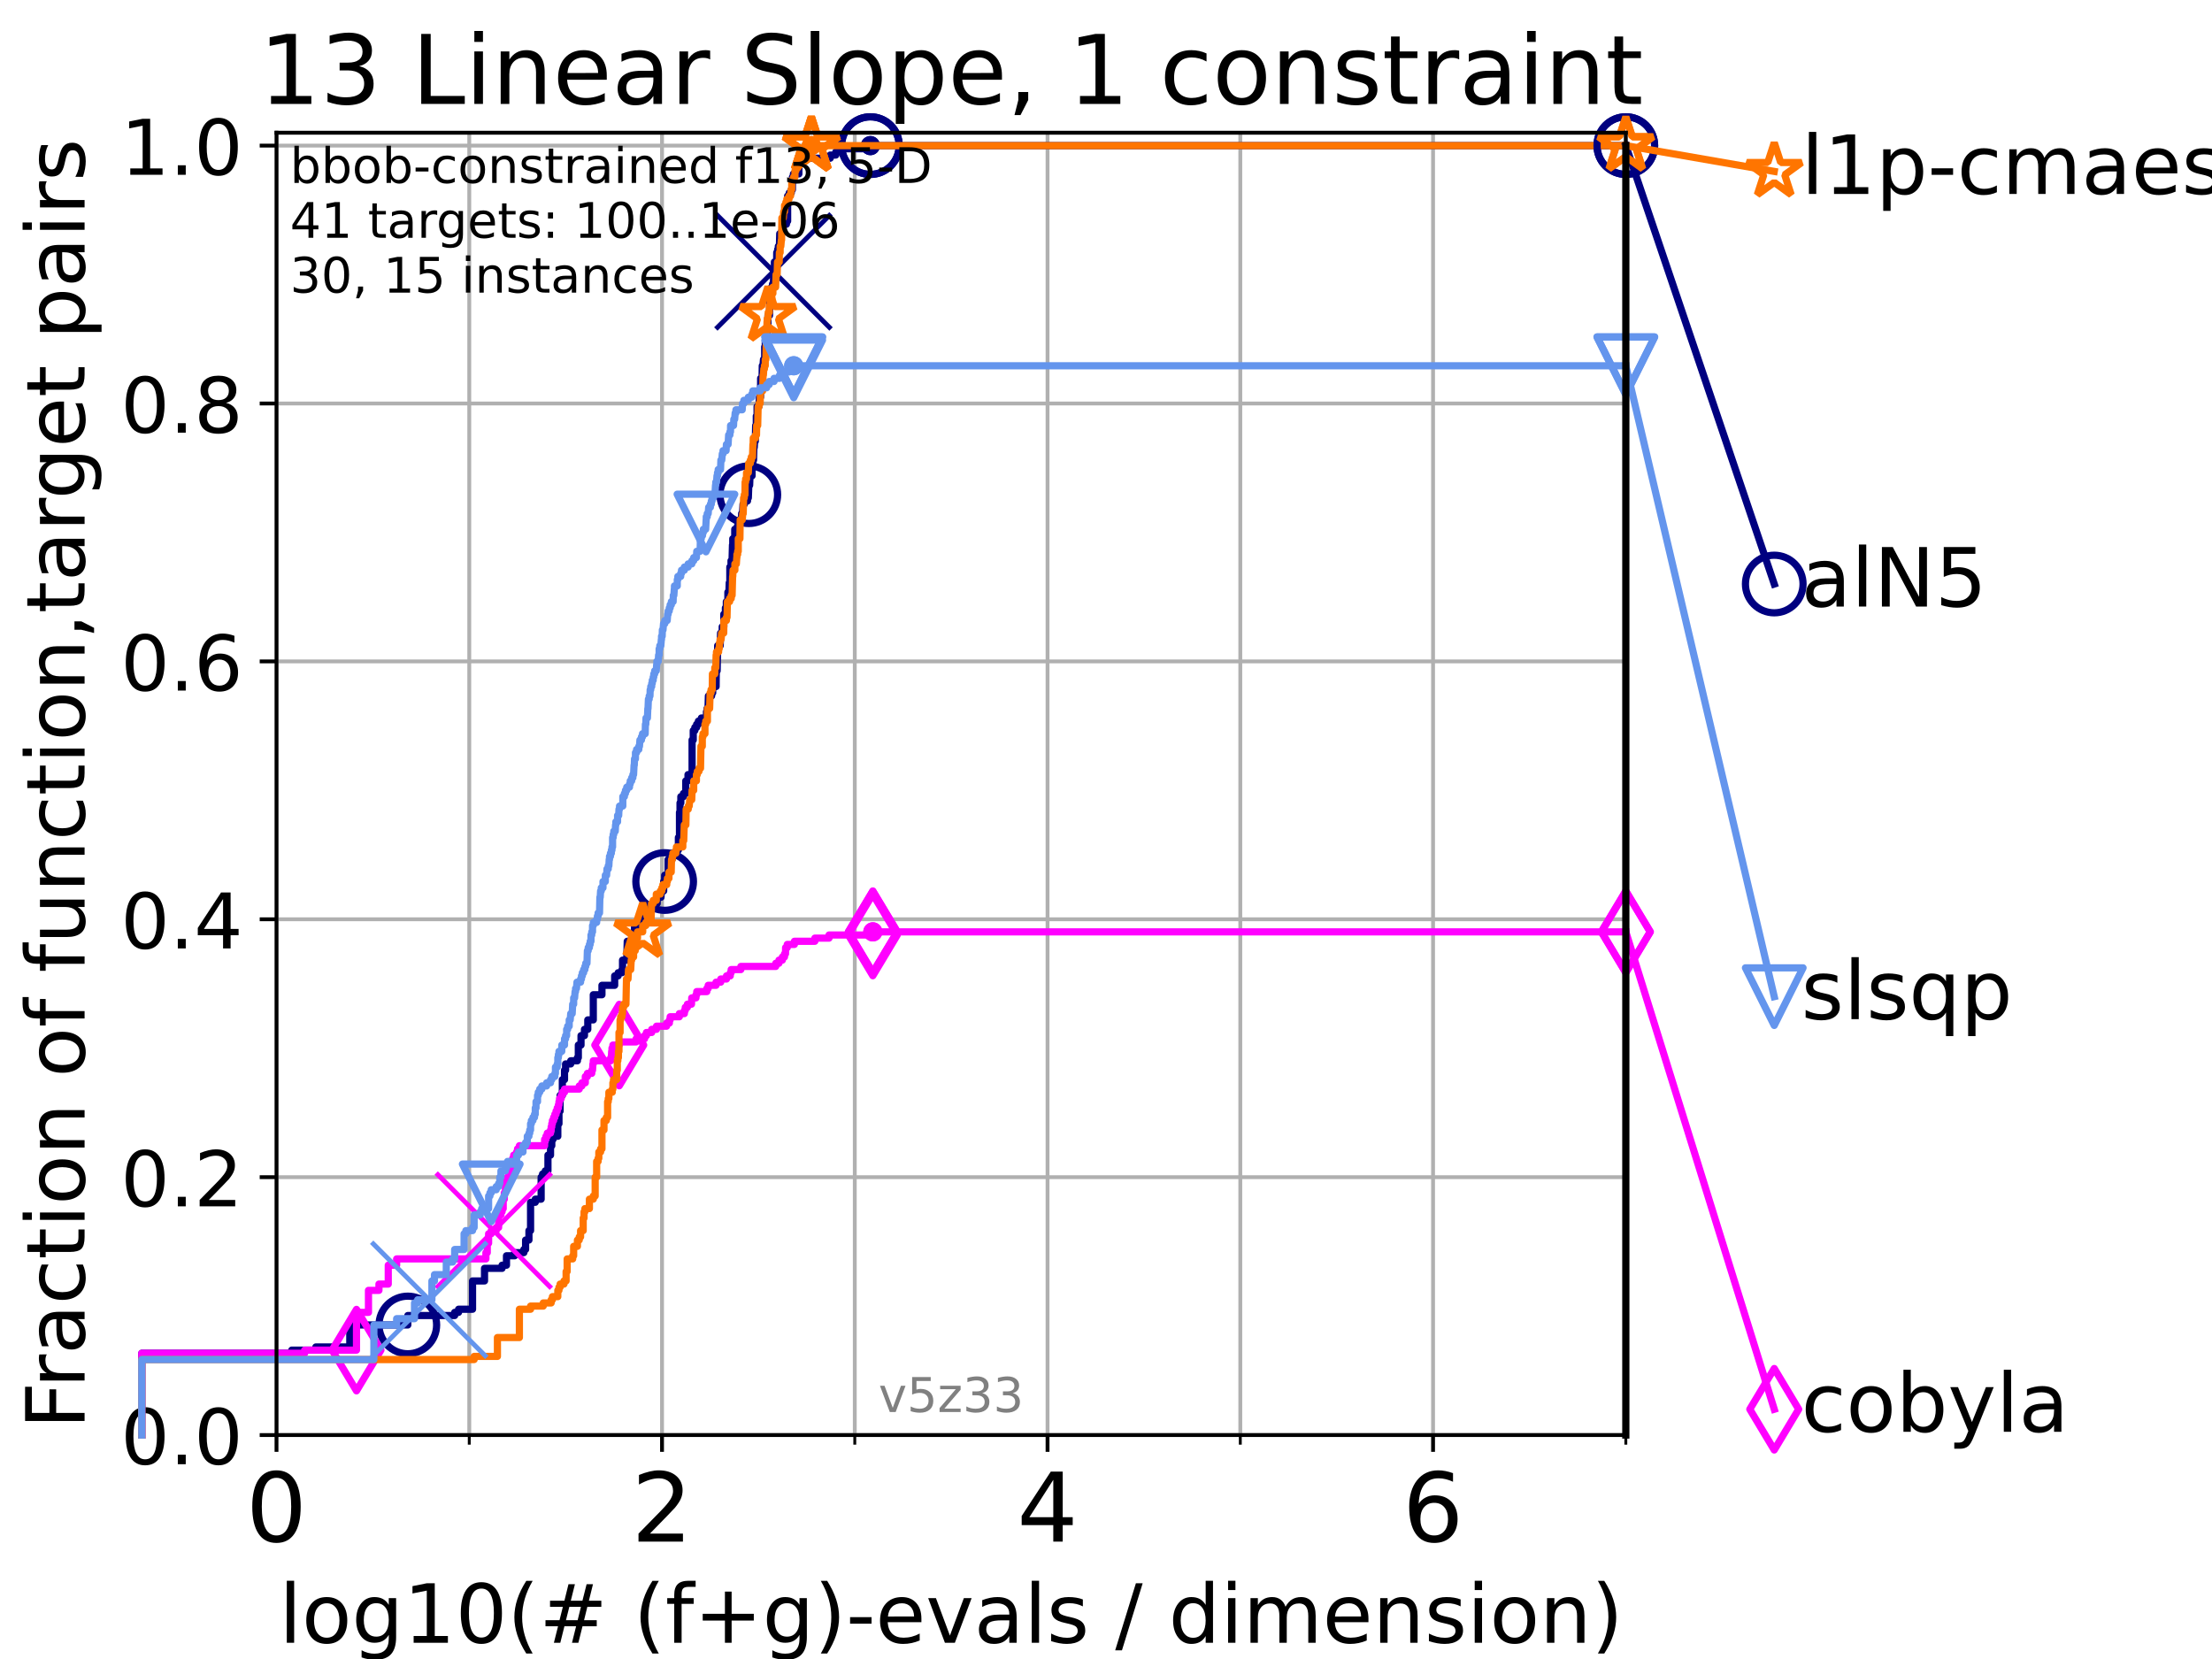 <?xml version="1.0" encoding="utf-8" standalone="no"?>
<!DOCTYPE svg PUBLIC "-//W3C//DTD SVG 1.1//EN"
  "http://www.w3.org/Graphics/SVG/1.1/DTD/svg11.dtd">
<!-- Created with matplotlib (https://matplotlib.org/) -->
<svg height="345.6pt" version="1.1" viewBox="0 0 460.8 345.6" width="460.8pt" xmlns="http://www.w3.org/2000/svg" xmlns:xlink="http://www.w3.org/1999/xlink">
 <defs>
  <style type="text/css">*{stroke-linecap:butt;stroke-linejoin:round;}</style>
 </defs>
 <g id="figure_1">
  <g id="patch_1">
   <path d="M 0 345.6 
L 460.8 345.6 
L 460.8 0 
L 0 0 
z
" style="fill:#ffffff;"/>
  </g>
  <g id="axes_1">
   <g id="patch_2">
    <path d="M 57.6 298.944 
L 338.688 298.944 
L 338.688 27.648 
L 57.6 27.648 
z
" style="fill:#ffffff;"/>
   </g>
   <g id="matplotlib.axis_1">
    <g id="xtick_1">
     <g id="line2d_1">
      <path clip-path="url(#p77e6c914e3)" d="M 57.6 298.944 
L 57.6 27.648 
" style="fill:none;stroke:#b0b0b0;stroke-linecap:square;stroke-width:0.8;"/>
     </g>
     <g id="line2d_2">
      <defs>
       <path d="M 0 0 
L 0 3.5 
" id="mdce05aca74" style="stroke:#000000;stroke-width:0.8;"/>
      </defs>
      <g>
       <use style="stroke:#000000;stroke-width:0.8;" x="57.6" xlink:href="#mdce05aca74" y="298.944"/>
      </g>
     </g>
     <g id="text_1">
      <!-- 0 -->
      <g transform="translate(51.237 321.141)scale(0.2 -0.2)">
       <defs>
        <path d="M 31.781 66.406 
Q 24.172 66.406 20.328 58.906 
Q 16.5 51.422 16.5 36.375 
Q 16.5 21.391 20.328 13.891 
Q 24.172 6.391 31.781 6.391 
Q 39.453 6.391 43.281 13.891 
Q 47.125 21.391 47.125 36.375 
Q 47.125 51.422 43.281 58.906 
Q 39.453 66.406 31.781 66.406 
z
M 31.781 74.219 
Q 44.047 74.219 50.516 64.516 
Q 56.984 54.828 56.984 36.375 
Q 56.984 17.969 50.516 8.266 
Q 44.047 -1.422 31.781 -1.422 
Q 19.531 -1.422 13.062 8.266 
Q 6.594 17.969 6.594 36.375 
Q 6.594 54.828 13.062 64.516 
Q 19.531 74.219 31.781 74.219 
z
" id="DejaVuSans-48"/>
       </defs>
       <use xlink:href="#DejaVuSans-48"/>
      </g>
     </g>
    </g>
    <g id="xtick_2">
     <g id="line2d_3">
      <path clip-path="url(#p77e6c914e3)" d="M 137.911 298.944 
L 137.911 27.648 
" style="fill:none;stroke:#b0b0b0;stroke-linecap:square;stroke-width:0.8;"/>
     </g>
     <g id="line2d_4">
      <g>
       <use style="stroke:#000000;stroke-width:0.8;" x="137.911" xlink:href="#mdce05aca74" y="298.944"/>
      </g>
     </g>
     <g id="text_2">
      <!-- 2 -->
      <g transform="translate(131.548 321.141)scale(0.2 -0.2)">
       <defs>
        <path d="M 19.188 8.297 
L 53.609 8.297 
L 53.609 0 
L 7.328 0 
L 7.328 8.297 
Q 12.938 14.109 22.625 23.891 
Q 32.328 33.688 34.812 36.531 
Q 39.547 41.844 41.422 45.531 
Q 43.312 49.219 43.312 52.781 
Q 43.312 58.594 39.234 62.25 
Q 35.156 65.922 28.609 65.922 
Q 23.969 65.922 18.812 64.312 
Q 13.672 62.703 7.812 59.422 
L 7.812 69.391 
Q 13.766 71.781 18.938 73 
Q 24.125 74.219 28.422 74.219 
Q 39.75 74.219 46.484 68.547 
Q 53.219 62.891 53.219 53.422 
Q 53.219 48.922 51.531 44.891 
Q 49.859 40.875 45.406 35.406 
Q 44.188 33.984 37.641 27.219 
Q 31.109 20.453 19.188 8.297 
z
" id="DejaVuSans-50"/>
       </defs>
       <use xlink:href="#DejaVuSans-50"/>
      </g>
     </g>
    </g>
    <g id="xtick_3">
     <g id="line2d_5">
      <path clip-path="url(#p77e6c914e3)" d="M 218.222 298.944 
L 218.222 27.648 
" style="fill:none;stroke:#b0b0b0;stroke-linecap:square;stroke-width:0.8;"/>
     </g>
     <g id="line2d_6">
      <g>
       <use style="stroke:#000000;stroke-width:0.8;" x="218.222" xlink:href="#mdce05aca74" y="298.944"/>
      </g>
     </g>
     <g id="text_3">
      <!-- 4 -->
      <g transform="translate(211.859 321.141)scale(0.2 -0.2)">
       <defs>
        <path d="M 37.797 64.312 
L 12.891 25.391 
L 37.797 25.391 
z
M 35.203 72.906 
L 47.609 72.906 
L 47.609 25.391 
L 58.016 25.391 
L 58.016 17.188 
L 47.609 17.188 
L 47.609 0 
L 37.797 0 
L 37.797 17.188 
L 4.891 17.188 
L 4.891 26.703 
z
" id="DejaVuSans-52"/>
       </defs>
       <use xlink:href="#DejaVuSans-52"/>
      </g>
     </g>
    </g>
    <g id="xtick_4">
     <g id="line2d_7">
      <path clip-path="url(#p77e6c914e3)" d="M 298.533 298.944 
L 298.533 27.648 
" style="fill:none;stroke:#b0b0b0;stroke-linecap:square;stroke-width:0.8;"/>
     </g>
     <g id="line2d_8">
      <g>
       <use style="stroke:#000000;stroke-width:0.8;" x="298.533" xlink:href="#mdce05aca74" y="298.944"/>
      </g>
     </g>
     <g id="text_4">
      <!-- 6 -->
      <g transform="translate(292.17 321.141)scale(0.2 -0.2)">
       <defs>
        <path d="M 33.016 40.375 
Q 26.375 40.375 22.484 35.828 
Q 18.609 31.297 18.609 23.391 
Q 18.609 15.531 22.484 10.953 
Q 26.375 6.391 33.016 6.391 
Q 39.656 6.391 43.531 10.953 
Q 47.406 15.531 47.406 23.391 
Q 47.406 31.297 43.531 35.828 
Q 39.656 40.375 33.016 40.375 
z
M 52.594 71.297 
L 52.594 62.312 
Q 48.875 64.062 45.094 64.984 
Q 41.312 65.922 37.594 65.922 
Q 27.828 65.922 22.672 59.328 
Q 17.531 52.734 16.797 39.406 
Q 19.672 43.656 24.016 45.922 
Q 28.375 48.188 33.594 48.188 
Q 44.578 48.188 50.953 41.516 
Q 57.328 34.859 57.328 23.391 
Q 57.328 12.156 50.688 5.359 
Q 44.047 -1.422 33.016 -1.422 
Q 20.359 -1.422 13.672 8.266 
Q 6.984 17.969 6.984 36.375 
Q 6.984 53.656 15.188 63.938 
Q 23.391 74.219 37.203 74.219 
Q 40.922 74.219 44.703 73.484 
Q 48.484 72.75 52.594 71.297 
z
" id="DejaVuSans-54"/>
       </defs>
       <use xlink:href="#DejaVuSans-54"/>
      </g>
     </g>
    </g>
    <g id="xtick_5">
     <g id="line2d_9">
      <path clip-path="url(#p77e6c914e3)" d="M 97.755 298.944 
L 97.755 27.648 
" style="fill:none;stroke:#b0b0b0;stroke-linecap:square;stroke-width:0.8;"/>
     </g>
     <g id="line2d_10">
      <defs>
       <path d="M 0 0 
L 0 2 
" id="ma87e03a90c" style="stroke:#000000;stroke-width:0.6;"/>
      </defs>
      <g>
       <use style="stroke:#000000;stroke-width:0.6;" x="97.755" xlink:href="#ma87e03a90c" y="298.944"/>
      </g>
     </g>
    </g>
    <g id="xtick_6">
     <g id="line2d_11">
      <path clip-path="url(#p77e6c914e3)" d="M 178.066 298.944 
L 178.066 27.648 
" style="fill:none;stroke:#b0b0b0;stroke-linecap:square;stroke-width:0.8;"/>
     </g>
     <g id="line2d_12">
      <g>
       <use style="stroke:#000000;stroke-width:0.6;" x="178.066" xlink:href="#ma87e03a90c" y="298.944"/>
      </g>
     </g>
    </g>
    <g id="xtick_7">
     <g id="line2d_13">
      <path clip-path="url(#p77e6c914e3)" d="M 258.377 298.944 
L 258.377 27.648 
" style="fill:none;stroke:#b0b0b0;stroke-linecap:square;stroke-width:0.8;"/>
     </g>
     <g id="line2d_14">
      <g>
       <use style="stroke:#000000;stroke-width:0.6;" x="258.377" xlink:href="#ma87e03a90c" y="298.944"/>
      </g>
     </g>
    </g>
    <g id="xtick_8">
     <g id="line2d_15">
      <path clip-path="url(#p77e6c914e3)" d="M 338.688 298.944 
L 338.688 27.648 
" style="fill:none;stroke:#b0b0b0;stroke-linecap:square;stroke-width:0.8;"/>
     </g>
     <g id="line2d_16">
      <g>
       <use style="stroke:#000000;stroke-width:0.6;" x="338.688" xlink:href="#ma87e03a90c" y="298.944"/>
      </g>
     </g>
    </g>
    <g id="text_5">
     <!-- log10(# (f+g)-evals / dimension) -->
     <g transform="translate(58.145 342.218)scale(0.17 -0.17)">
      <defs>
       <path d="M 9.422 75.984 
L 18.406 75.984 
L 18.406 0 
L 9.422 0 
z
" id="DejaVuSans-108"/>
       <path d="M 30.609 48.391 
Q 23.391 48.391 19.188 42.75 
Q 14.984 37.109 14.984 27.297 
Q 14.984 17.484 19.156 11.844 
Q 23.344 6.203 30.609 6.203 
Q 37.797 6.203 41.984 11.859 
Q 46.188 17.531 46.188 27.297 
Q 46.188 37.016 41.984 42.703 
Q 37.797 48.391 30.609 48.391 
z
M 30.609 56 
Q 42.328 56 49.016 48.375 
Q 55.719 40.766 55.719 27.297 
Q 55.719 13.875 49.016 6.219 
Q 42.328 -1.422 30.609 -1.422 
Q 18.844 -1.422 12.172 6.219 
Q 5.516 13.875 5.516 27.297 
Q 5.516 40.766 12.172 48.375 
Q 18.844 56 30.609 56 
z
" id="DejaVuSans-111"/>
       <path d="M 45.406 27.984 
Q 45.406 37.75 41.375 43.109 
Q 37.359 48.484 30.078 48.484 
Q 22.859 48.484 18.828 43.109 
Q 14.797 37.75 14.797 27.984 
Q 14.797 18.266 18.828 12.891 
Q 22.859 7.516 30.078 7.516 
Q 37.359 7.516 41.375 12.891 
Q 45.406 18.266 45.406 27.984 
z
M 54.391 6.781 
Q 54.391 -7.172 48.188 -13.984 
Q 42 -20.797 29.203 -20.797 
Q 24.469 -20.797 20.266 -20.094 
Q 16.062 -19.391 12.109 -17.922 
L 12.109 -9.188 
Q 16.062 -11.328 19.922 -12.344 
Q 23.781 -13.375 27.781 -13.375 
Q 36.625 -13.375 41.016 -8.766 
Q 45.406 -4.156 45.406 5.172 
L 45.406 9.625 
Q 42.625 4.781 38.281 2.391 
Q 33.938 0 27.875 0 
Q 17.828 0 11.672 7.656 
Q 5.516 15.328 5.516 27.984 
Q 5.516 40.672 11.672 48.328 
Q 17.828 56 27.875 56 
Q 33.938 56 38.281 53.609 
Q 42.625 51.219 45.406 46.391 
L 45.406 54.688 
L 54.391 54.688 
z
" id="DejaVuSans-103"/>
       <path d="M 12.406 8.297 
L 28.516 8.297 
L 28.516 63.922 
L 10.984 60.406 
L 10.984 69.391 
L 28.422 72.906 
L 38.281 72.906 
L 38.281 8.297 
L 54.391 8.297 
L 54.391 0 
L 12.406 0 
z
" id="DejaVuSans-49"/>
       <path d="M 31 75.875 
Q 24.469 64.656 21.281 53.656 
Q 18.109 42.672 18.109 31.391 
Q 18.109 20.125 21.312 9.062 
Q 24.516 -2 31 -13.188 
L 23.188 -13.188 
Q 15.875 -1.703 12.234 9.375 
Q 8.594 20.453 8.594 31.391 
Q 8.594 42.281 12.203 53.312 
Q 15.828 64.359 23.188 75.875 
z
" id="DejaVuSans-40"/>
       <path d="M 51.125 44 
L 36.922 44 
L 32.812 27.688 
L 47.125 27.688 
z
M 43.797 71.781 
L 38.719 51.516 
L 52.984 51.516 
L 58.109 71.781 
L 65.922 71.781 
L 60.891 51.516 
L 76.125 51.516 
L 76.125 44 
L 58.984 44 
L 54.984 27.688 
L 70.516 27.688 
L 70.516 20.219 
L 53.078 20.219 
L 48 0 
L 40.188 0 
L 45.219 20.219 
L 30.906 20.219 
L 25.875 0 
L 18.016 0 
L 23.094 20.219 
L 7.719 20.219 
L 7.719 27.688 
L 24.906 27.688 
L 29 44 
L 13.281 44 
L 13.281 51.516 
L 30.906 51.516 
L 35.891 71.781 
z
" id="DejaVuSans-35"/>
       <path id="DejaVuSans-32"/>
       <path d="M 37.109 75.984 
L 37.109 68.5 
L 28.516 68.5 
Q 23.688 68.5 21.797 66.547 
Q 19.922 64.594 19.922 59.516 
L 19.922 54.688 
L 34.719 54.688 
L 34.719 47.703 
L 19.922 47.703 
L 19.922 0 
L 10.891 0 
L 10.891 47.703 
L 2.297 47.703 
L 2.297 54.688 
L 10.891 54.688 
L 10.891 58.5 
Q 10.891 67.625 15.141 71.797 
Q 19.391 75.984 28.609 75.984 
z
" id="DejaVuSans-102"/>
       <path d="M 46 62.703 
L 46 35.5 
L 73.188 35.5 
L 73.188 27.203 
L 46 27.203 
L 46 0 
L 37.797 0 
L 37.797 27.203 
L 10.594 27.203 
L 10.594 35.5 
L 37.797 35.5 
L 37.797 62.703 
z
" id="DejaVuSans-43"/>
       <path d="M 8.016 75.875 
L 15.828 75.875 
Q 23.141 64.359 26.781 53.312 
Q 30.422 42.281 30.422 31.391 
Q 30.422 20.453 26.781 9.375 
Q 23.141 -1.703 15.828 -13.188 
L 8.016 -13.188 
Q 14.5 -2 17.703 9.062 
Q 20.906 20.125 20.906 31.391 
Q 20.906 42.672 17.703 53.656 
Q 14.5 64.656 8.016 75.875 
z
" id="DejaVuSans-41"/>
       <path d="M 4.891 31.391 
L 31.203 31.391 
L 31.203 23.391 
L 4.891 23.391 
z
" id="DejaVuSans-45"/>
       <path d="M 56.203 29.594 
L 56.203 25.203 
L 14.891 25.203 
Q 15.484 15.922 20.484 11.062 
Q 25.484 6.203 34.422 6.203 
Q 39.594 6.203 44.453 7.469 
Q 49.312 8.734 54.109 11.281 
L 54.109 2.781 
Q 49.266 0.734 44.188 -0.344 
Q 39.109 -1.422 33.891 -1.422 
Q 20.797 -1.422 13.156 6.188 
Q 5.516 13.812 5.516 26.812 
Q 5.516 40.234 12.766 48.109 
Q 20.016 56 32.328 56 
Q 43.359 56 49.781 48.891 
Q 56.203 41.797 56.203 29.594 
z
M 47.219 32.234 
Q 47.125 39.594 43.094 43.984 
Q 39.062 48.391 32.422 48.391 
Q 24.906 48.391 20.391 44.141 
Q 15.875 39.891 15.188 32.172 
z
" id="DejaVuSans-101"/>
       <path d="M 2.984 54.688 
L 12.5 54.688 
L 29.594 8.797 
L 46.688 54.688 
L 56.203 54.688 
L 35.688 0 
L 23.484 0 
z
" id="DejaVuSans-118"/>
       <path d="M 34.281 27.484 
Q 23.391 27.484 19.188 25 
Q 14.984 22.516 14.984 16.5 
Q 14.984 11.719 18.141 8.906 
Q 21.297 6.109 26.703 6.109 
Q 34.188 6.109 38.703 11.406 
Q 43.219 16.703 43.219 25.484 
L 43.219 27.484 
z
M 52.203 31.203 
L 52.203 0 
L 43.219 0 
L 43.219 8.297 
Q 40.141 3.328 35.547 0.953 
Q 30.953 -1.422 24.312 -1.422 
Q 15.922 -1.422 10.953 3.297 
Q 6 8.016 6 15.922 
Q 6 25.141 12.172 29.828 
Q 18.359 34.516 30.609 34.516 
L 43.219 34.516 
L 43.219 35.406 
Q 43.219 41.609 39.141 45 
Q 35.062 48.391 27.688 48.391 
Q 23 48.391 18.547 47.266 
Q 14.109 46.141 10.016 43.891 
L 10.016 52.203 
Q 14.938 54.109 19.578 55.047 
Q 24.219 56 28.609 56 
Q 40.484 56 46.344 49.844 
Q 52.203 43.703 52.203 31.203 
z
" id="DejaVuSans-97"/>
       <path d="M 44.281 53.078 
L 44.281 44.578 
Q 40.484 46.531 36.375 47.5 
Q 32.281 48.484 27.875 48.484 
Q 21.188 48.484 17.844 46.438 
Q 14.5 44.391 14.5 40.281 
Q 14.5 37.156 16.891 35.375 
Q 19.281 33.594 26.516 31.984 
L 29.594 31.297 
Q 39.156 29.25 43.188 25.516 
Q 47.219 21.781 47.219 15.094 
Q 47.219 7.469 41.188 3.016 
Q 35.156 -1.422 24.609 -1.422 
Q 20.219 -1.422 15.453 -0.562 
Q 10.688 0.297 5.422 2 
L 5.422 11.281 
Q 10.406 8.688 15.234 7.391 
Q 20.062 6.109 24.812 6.109 
Q 31.156 6.109 34.562 8.281 
Q 37.984 10.453 37.984 14.406 
Q 37.984 18.062 35.516 20.016 
Q 33.062 21.969 24.703 23.781 
L 21.578 24.516 
Q 13.234 26.266 9.516 29.906 
Q 5.812 33.547 5.812 39.891 
Q 5.812 47.609 11.281 51.797 
Q 16.75 56 26.812 56 
Q 31.781 56 36.172 55.266 
Q 40.578 54.547 44.281 53.078 
z
" id="DejaVuSans-115"/>
       <path d="M 25.391 72.906 
L 33.688 72.906 
L 8.297 -9.281 
L 0 -9.281 
z
" id="DejaVuSans-47"/>
       <path d="M 45.406 46.391 
L 45.406 75.984 
L 54.391 75.984 
L 54.391 0 
L 45.406 0 
L 45.406 8.203 
Q 42.578 3.328 38.25 0.953 
Q 33.938 -1.422 27.875 -1.422 
Q 17.969 -1.422 11.734 6.484 
Q 5.516 14.406 5.516 27.297 
Q 5.516 40.188 11.734 48.094 
Q 17.969 56 27.875 56 
Q 33.938 56 38.25 53.625 
Q 42.578 51.266 45.406 46.391 
z
M 14.797 27.297 
Q 14.797 17.391 18.875 11.75 
Q 22.953 6.109 30.078 6.109 
Q 37.203 6.109 41.297 11.75 
Q 45.406 17.391 45.406 27.297 
Q 45.406 37.203 41.297 42.844 
Q 37.203 48.484 30.078 48.484 
Q 22.953 48.484 18.875 42.844 
Q 14.797 37.203 14.797 27.297 
z
" id="DejaVuSans-100"/>
       <path d="M 9.422 54.688 
L 18.406 54.688 
L 18.406 0 
L 9.422 0 
z
M 9.422 75.984 
L 18.406 75.984 
L 18.406 64.594 
L 9.422 64.594 
z
" id="DejaVuSans-105"/>
       <path d="M 52 44.188 
Q 55.375 50.25 60.062 53.125 
Q 64.75 56 71.094 56 
Q 79.641 56 84.281 50.016 
Q 88.922 44.047 88.922 33.016 
L 88.922 0 
L 79.891 0 
L 79.891 32.719 
Q 79.891 40.578 77.094 44.375 
Q 74.312 48.188 68.609 48.188 
Q 61.625 48.188 57.562 43.547 
Q 53.516 38.922 53.516 30.906 
L 53.516 0 
L 44.484 0 
L 44.484 32.719 
Q 44.484 40.625 41.703 44.406 
Q 38.922 48.188 33.109 48.188 
Q 26.219 48.188 22.156 43.531 
Q 18.109 38.875 18.109 30.906 
L 18.109 0 
L 9.078 0 
L 9.078 54.688 
L 18.109 54.688 
L 18.109 46.188 
Q 21.188 51.219 25.484 53.609 
Q 29.781 56 35.688 56 
Q 41.656 56 45.828 52.969 
Q 50 49.953 52 44.188 
z
" id="DejaVuSans-109"/>
       <path d="M 54.891 33.016 
L 54.891 0 
L 45.906 0 
L 45.906 32.719 
Q 45.906 40.484 42.875 44.328 
Q 39.844 48.188 33.797 48.188 
Q 26.516 48.188 22.312 43.547 
Q 18.109 38.922 18.109 30.906 
L 18.109 0 
L 9.078 0 
L 9.078 54.688 
L 18.109 54.688 
L 18.109 46.188 
Q 21.344 51.125 25.703 53.562 
Q 30.078 56 35.797 56 
Q 45.219 56 50.047 50.172 
Q 54.891 44.344 54.891 33.016 
z
" id="DejaVuSans-110"/>
      </defs>
      <use xlink:href="#DejaVuSans-108"/>
      <use x="27.783" xlink:href="#DejaVuSans-111"/>
      <use x="88.965" xlink:href="#DejaVuSans-103"/>
      <use x="152.441" xlink:href="#DejaVuSans-49"/>
      <use x="216.064" xlink:href="#DejaVuSans-48"/>
      <use x="279.688" xlink:href="#DejaVuSans-40"/>
      <use x="318.701" xlink:href="#DejaVuSans-35"/>
      <use x="402.49" xlink:href="#DejaVuSans-32"/>
      <use x="434.277" xlink:href="#DejaVuSans-40"/>
      <use x="473.291" xlink:href="#DejaVuSans-102"/>
      <use x="508.496" xlink:href="#DejaVuSans-43"/>
      <use x="592.285" xlink:href="#DejaVuSans-103"/>
      <use x="655.762" xlink:href="#DejaVuSans-41"/>
      <use x="694.775" xlink:href="#DejaVuSans-45"/>
      <use x="730.859" xlink:href="#DejaVuSans-101"/>
      <use x="792.383" xlink:href="#DejaVuSans-118"/>
      <use x="851.562" xlink:href="#DejaVuSans-97"/>
      <use x="912.842" xlink:href="#DejaVuSans-108"/>
      <use x="940.625" xlink:href="#DejaVuSans-115"/>
      <use x="992.725" xlink:href="#DejaVuSans-32"/>
      <use x="1024.512" xlink:href="#DejaVuSans-47"/>
      <use x="1058.203" xlink:href="#DejaVuSans-32"/>
      <use x="1089.99" xlink:href="#DejaVuSans-100"/>
      <use x="1153.467" xlink:href="#DejaVuSans-105"/>
      <use x="1181.25" xlink:href="#DejaVuSans-109"/>
      <use x="1278.662" xlink:href="#DejaVuSans-101"/>
      <use x="1340.186" xlink:href="#DejaVuSans-110"/>
      <use x="1403.564" xlink:href="#DejaVuSans-115"/>
      <use x="1455.664" xlink:href="#DejaVuSans-105"/>
      <use x="1483.447" xlink:href="#DejaVuSans-111"/>
      <use x="1544.629" xlink:href="#DejaVuSans-110"/>
      <use x="1608.008" xlink:href="#DejaVuSans-41"/>
     </g>
    </g>
   </g>
   <g id="matplotlib.axis_2">
    <g id="ytick_1">
     <g id="line2d_17">
      <path clip-path="url(#p77e6c914e3)" d="M 57.6 298.944 
L 338.688 298.944 
" style="fill:none;stroke:#b0b0b0;stroke-linecap:square;stroke-width:0.8;"/>
     </g>
     <g id="line2d_18">
      <defs>
       <path d="M 0 0 
L -3.5 0 
" id="m2032245deb" style="stroke:#000000;stroke-width:0.8;"/>
      </defs>
      <g>
       <use style="stroke:#000000;stroke-width:0.8;" x="57.6" xlink:href="#m2032245deb" y="298.944"/>
      </g>
     </g>
     <g id="text_6">
      <!-- 0.0 -->
      <g transform="translate(25.155 305.023)scale(0.16 -0.16)">
       <defs>
        <path d="M 10.688 12.406 
L 21 12.406 
L 21 0 
L 10.688 0 
z
" id="DejaVuSans-46"/>
       </defs>
       <use xlink:href="#DejaVuSans-48"/>
       <use x="63.623" xlink:href="#DejaVuSans-46"/>
       <use x="95.41" xlink:href="#DejaVuSans-48"/>
      </g>
     </g>
    </g>
    <g id="ytick_2">
     <g id="line2d_19">
      <path clip-path="url(#p77e6c914e3)" d="M 57.6 245.222 
L 338.688 245.222 
" style="fill:none;stroke:#b0b0b0;stroke-linecap:square;stroke-width:0.8;"/>
     </g>
     <g id="line2d_20">
      <g>
       <use style="stroke:#000000;stroke-width:0.8;" x="57.6" xlink:href="#m2032245deb" y="245.222"/>
      </g>
     </g>
     <g id="text_7">
      <!-- 0.2 -->
      <g transform="translate(25.155 251.301)scale(0.16 -0.16)">
       <use xlink:href="#DejaVuSans-48"/>
       <use x="63.623" xlink:href="#DejaVuSans-46"/>
       <use x="95.41" xlink:href="#DejaVuSans-50"/>
      </g>
     </g>
    </g>
    <g id="ytick_3">
     <g id="line2d_21">
      <path clip-path="url(#p77e6c914e3)" d="M 57.6 191.5 
L 338.688 191.5 
" style="fill:none;stroke:#b0b0b0;stroke-linecap:square;stroke-width:0.8;"/>
     </g>
     <g id="line2d_22">
      <g>
       <use style="stroke:#000000;stroke-width:0.8;" x="57.6" xlink:href="#m2032245deb" y="191.5"/>
      </g>
     </g>
     <g id="text_8">
      <!-- 0.4 -->
      <g transform="translate(25.155 197.579)scale(0.16 -0.16)">
       <use xlink:href="#DejaVuSans-48"/>
       <use x="63.623" xlink:href="#DejaVuSans-46"/>
       <use x="95.41" xlink:href="#DejaVuSans-52"/>
      </g>
     </g>
    </g>
    <g id="ytick_4">
     <g id="line2d_23">
      <path clip-path="url(#p77e6c914e3)" d="M 57.6 137.778 
L 338.688 137.778 
" style="fill:none;stroke:#b0b0b0;stroke-linecap:square;stroke-width:0.8;"/>
     </g>
     <g id="line2d_24">
      <g>
       <use style="stroke:#000000;stroke-width:0.8;" x="57.6" xlink:href="#m2032245deb" y="137.778"/>
      </g>
     </g>
     <g id="text_9">
      <!-- 0.6 -->
      <g transform="translate(25.155 143.857)scale(0.16 -0.16)">
       <use xlink:href="#DejaVuSans-48"/>
       <use x="63.623" xlink:href="#DejaVuSans-46"/>
       <use x="95.41" xlink:href="#DejaVuSans-54"/>
      </g>
     </g>
    </g>
    <g id="ytick_5">
     <g id="line2d_25">
      <path clip-path="url(#p77e6c914e3)" d="M 57.6 84.056 
L 338.688 84.056 
" style="fill:none;stroke:#b0b0b0;stroke-linecap:square;stroke-width:0.8;"/>
     </g>
     <g id="line2d_26">
      <g>
       <use style="stroke:#000000;stroke-width:0.8;" x="57.6" xlink:href="#m2032245deb" y="84.056"/>
      </g>
     </g>
     <g id="text_10">
      <!-- 0.8 -->
      <g transform="translate(25.155 90.135)scale(0.16 -0.16)">
       <defs>
        <path d="M 31.781 34.625 
Q 24.75 34.625 20.719 30.859 
Q 16.703 27.094 16.703 20.516 
Q 16.703 13.922 20.719 10.156 
Q 24.75 6.391 31.781 6.391 
Q 38.812 6.391 42.859 10.172 
Q 46.922 13.969 46.922 20.516 
Q 46.922 27.094 42.891 30.859 
Q 38.875 34.625 31.781 34.625 
z
M 21.922 38.812 
Q 15.578 40.375 12.031 44.719 
Q 8.5 49.078 8.5 55.328 
Q 8.5 64.062 14.719 69.141 
Q 20.953 74.219 31.781 74.219 
Q 42.672 74.219 48.875 69.141 
Q 55.078 64.062 55.078 55.328 
Q 55.078 49.078 51.531 44.719 
Q 48 40.375 41.703 38.812 
Q 48.828 37.156 52.797 32.312 
Q 56.781 27.484 56.781 20.516 
Q 56.781 9.906 50.312 4.234 
Q 43.844 -1.422 31.781 -1.422 
Q 19.734 -1.422 13.25 4.234 
Q 6.781 9.906 6.781 20.516 
Q 6.781 27.484 10.781 32.312 
Q 14.797 37.156 21.922 38.812 
z
M 18.312 54.391 
Q 18.312 48.734 21.844 45.562 
Q 25.391 42.391 31.781 42.391 
Q 38.141 42.391 41.719 45.562 
Q 45.312 48.734 45.312 54.391 
Q 45.312 60.062 41.719 63.234 
Q 38.141 66.406 31.781 66.406 
Q 25.391 66.406 21.844 63.234 
Q 18.312 60.062 18.312 54.391 
z
" id="DejaVuSans-56"/>
       </defs>
       <use xlink:href="#DejaVuSans-48"/>
       <use x="63.623" xlink:href="#DejaVuSans-46"/>
       <use x="95.41" xlink:href="#DejaVuSans-56"/>
      </g>
     </g>
    </g>
    <g id="ytick_6">
     <g id="line2d_27">
      <path clip-path="url(#p77e6c914e3)" d="M 57.6 30.334 
L 338.688 30.334 
" style="fill:none;stroke:#b0b0b0;stroke-linecap:square;stroke-width:0.8;"/>
     </g>
     <g id="line2d_28">
      <g>
       <use style="stroke:#000000;stroke-width:0.8;" x="57.6" xlink:href="#m2032245deb" y="30.334"/>
      </g>
     </g>
     <g id="text_11">
      <!-- 1.0 -->
      <g transform="translate(25.155 36.413)scale(0.16 -0.16)">
       <use xlink:href="#DejaVuSans-49"/>
       <use x="63.623" xlink:href="#DejaVuSans-46"/>
       <use x="95.41" xlink:href="#DejaVuSans-48"/>
      </g>
     </g>
    </g>
    <g id="text_12">
     <!-- Fraction of function,target pairs -->
     <g transform="translate(17.62 297.681)rotate(-90)scale(0.17 -0.17)">
      <defs>
       <path d="M 9.812 72.906 
L 51.703 72.906 
L 51.703 64.594 
L 19.672 64.594 
L 19.672 43.109 
L 48.578 43.109 
L 48.578 34.812 
L 19.672 34.812 
L 19.672 0 
L 9.812 0 
z
" id="DejaVuSans-70"/>
       <path d="M 41.109 46.297 
Q 39.594 47.172 37.812 47.578 
Q 36.031 48 33.891 48 
Q 26.266 48 22.188 43.047 
Q 18.109 38.094 18.109 28.812 
L 18.109 0 
L 9.078 0 
L 9.078 54.688 
L 18.109 54.688 
L 18.109 46.188 
Q 20.953 51.172 25.484 53.578 
Q 30.031 56 36.531 56 
Q 37.453 56 38.578 55.875 
Q 39.703 55.766 41.062 55.516 
z
" id="DejaVuSans-114"/>
       <path d="M 48.781 52.594 
L 48.781 44.188 
Q 44.969 46.297 41.141 47.344 
Q 37.312 48.391 33.406 48.391 
Q 24.656 48.391 19.812 42.844 
Q 14.984 37.312 14.984 27.297 
Q 14.984 17.281 19.812 11.734 
Q 24.656 6.203 33.406 6.203 
Q 37.312 6.203 41.141 7.25 
Q 44.969 8.297 48.781 10.406 
L 48.781 2.094 
Q 45.016 0.344 40.984 -0.531 
Q 36.969 -1.422 32.422 -1.422 
Q 20.062 -1.422 12.781 6.344 
Q 5.516 14.109 5.516 27.297 
Q 5.516 40.672 12.859 48.328 
Q 20.219 56 33.016 56 
Q 37.156 56 41.109 55.141 
Q 45.062 54.297 48.781 52.594 
z
" id="DejaVuSans-99"/>
       <path d="M 18.312 70.219 
L 18.312 54.688 
L 36.812 54.688 
L 36.812 47.703 
L 18.312 47.703 
L 18.312 18.016 
Q 18.312 11.328 20.141 9.422 
Q 21.969 7.516 27.594 7.516 
L 36.812 7.516 
L 36.812 0 
L 27.594 0 
Q 17.188 0 13.234 3.875 
Q 9.281 7.766 9.281 18.016 
L 9.281 47.703 
L 2.688 47.703 
L 2.688 54.688 
L 9.281 54.688 
L 9.281 70.219 
z
" id="DejaVuSans-116"/>
       <path d="M 8.5 21.578 
L 8.5 54.688 
L 17.484 54.688 
L 17.484 21.922 
Q 17.484 14.156 20.5 10.266 
Q 23.531 6.391 29.594 6.391 
Q 36.859 6.391 41.078 11.031 
Q 45.312 15.672 45.312 23.688 
L 45.312 54.688 
L 54.297 54.688 
L 54.297 0 
L 45.312 0 
L 45.312 8.406 
Q 42.047 3.422 37.719 1 
Q 33.406 -1.422 27.688 -1.422 
Q 18.266 -1.422 13.375 4.438 
Q 8.5 10.297 8.5 21.578 
z
M 31.109 56 
z
" id="DejaVuSans-117"/>
       <path d="M 11.719 12.406 
L 22.016 12.406 
L 22.016 4 
L 14.016 -11.625 
L 7.719 -11.625 
L 11.719 4 
z
" id="DejaVuSans-44"/>
       <path d="M 18.109 8.203 
L 18.109 -20.797 
L 9.078 -20.797 
L 9.078 54.688 
L 18.109 54.688 
L 18.109 46.391 
Q 20.953 51.266 25.266 53.625 
Q 29.594 56 35.594 56 
Q 45.562 56 51.781 48.094 
Q 58.016 40.188 58.016 27.297 
Q 58.016 14.406 51.781 6.484 
Q 45.562 -1.422 35.594 -1.422 
Q 29.594 -1.422 25.266 0.953 
Q 20.953 3.328 18.109 8.203 
z
M 48.688 27.297 
Q 48.688 37.203 44.609 42.844 
Q 40.531 48.484 33.406 48.484 
Q 26.266 48.484 22.188 42.844 
Q 18.109 37.203 18.109 27.297 
Q 18.109 17.391 22.188 11.75 
Q 26.266 6.109 33.406 6.109 
Q 40.531 6.109 44.609 11.75 
Q 48.688 17.391 48.688 27.297 
z
" id="DejaVuSans-112"/>
      </defs>
      <use xlink:href="#DejaVuSans-70"/>
      <use x="50.27" xlink:href="#DejaVuSans-114"/>
      <use x="91.383" xlink:href="#DejaVuSans-97"/>
      <use x="152.662" xlink:href="#DejaVuSans-99"/>
      <use x="207.643" xlink:href="#DejaVuSans-116"/>
      <use x="246.852" xlink:href="#DejaVuSans-105"/>
      <use x="274.635" xlink:href="#DejaVuSans-111"/>
      <use x="335.816" xlink:href="#DejaVuSans-110"/>
      <use x="399.195" xlink:href="#DejaVuSans-32"/>
      <use x="430.982" xlink:href="#DejaVuSans-111"/>
      <use x="492.164" xlink:href="#DejaVuSans-102"/>
      <use x="527.369" xlink:href="#DejaVuSans-32"/>
      <use x="559.156" xlink:href="#DejaVuSans-102"/>
      <use x="594.361" xlink:href="#DejaVuSans-117"/>
      <use x="657.74" xlink:href="#DejaVuSans-110"/>
      <use x="721.119" xlink:href="#DejaVuSans-99"/>
      <use x="776.1" xlink:href="#DejaVuSans-116"/>
      <use x="815.309" xlink:href="#DejaVuSans-105"/>
      <use x="843.092" xlink:href="#DejaVuSans-111"/>
      <use x="904.273" xlink:href="#DejaVuSans-110"/>
      <use x="967.652" xlink:href="#DejaVuSans-44"/>
      <use x="999.439" xlink:href="#DejaVuSans-116"/>
      <use x="1038.648" xlink:href="#DejaVuSans-97"/>
      <use x="1099.928" xlink:href="#DejaVuSans-114"/>
      <use x="1139.291" xlink:href="#DejaVuSans-103"/>
      <use x="1202.768" xlink:href="#DejaVuSans-101"/>
      <use x="1264.291" xlink:href="#DejaVuSans-116"/>
      <use x="1303.5" xlink:href="#DejaVuSans-32"/>
      <use x="1335.287" xlink:href="#DejaVuSans-112"/>
      <use x="1398.764" xlink:href="#DejaVuSans-97"/>
      <use x="1460.043" xlink:href="#DejaVuSans-105"/>
      <use x="1487.826" xlink:href="#DejaVuSans-114"/>
      <use x="1528.939" xlink:href="#DejaVuSans-115"/>
     </g>
    </g>
   </g>
   <g id="line2d_29">
    <defs>
     <path d="M 0 1.5 
C 0.398 1.5 0.779 1.342 1.061 1.061 
C 1.342 0.779 1.5 0.398 1.5 0 
C 1.5 -0.398 1.342 -0.779 1.061 -1.061 
C 0.779 -1.342 0.398 -1.5 0 -1.5 
C -0.398 -1.5 -0.779 -1.342 -1.061 -1.061 
C -1.342 -0.779 -1.5 -0.398 -1.5 0 
C -1.5 0.398 -1.342 0.779 -1.061 1.061 
C -0.779 1.342 -0.398 1.5 0 1.5 
z
" id="mc3fc00f36e" style="stroke:#000080;"/>
    </defs>
    <g>
     <use style="fill:#000080;stroke:#000080;" x="181.321" xlink:href="#mc3fc00f36e" y="30.334"/>
     <use style="fill:#000080;stroke:#000080;" x="181.321" xlink:href="#mc3fc00f36e" y="30.334"/>
    </g>
   </g>
   <g id="line2d_30">
    <path d="M 29.533 298.944 
L 29.533 281.91 
L 60.78 281.91 
L 60.78 281.255 
L 65.797 281.255 
L 65.797 280.6 
L 72.868 280.6 
L 72.868 276.014 
L 84.956 276.014 
L 84.956 274.048 
L 94.715 274.048 
L 94.715 273.393 
L 95.526 273.393 
L 95.526 272.738 
L 98.439 272.738 
L 98.439 266.842 
L 100.935 266.842 
L 100.935 264.221 
L 104.592 264.221 
L 104.592 263.566 
L 105.51 263.566 
L 105.51 261.601 
L 107.213 261.601 
L 107.213 260.946 
L 109.132 260.946 
L 109.132 260.29 
L 109.491 260.29 
L 109.491 258.325 
L 110.189 258.325 
L 110.189 256.36 
L 110.527 256.36 
L 110.527 250.463 
L 111.506 250.463 
L 111.506 249.808 
L 112.73 249.808 
L 112.73 245.222 
L 113.023 245.222 
L 113.023 244.567 
L 113.595 244.567 
L 113.595 243.912 
L 114.148 243.912 
L 114.148 240.636 
L 114.685 240.636 
L 114.685 238.671 
L 114.947 238.671 
L 114.947 237.36 
L 115.206 237.36 
L 115.206 236.705 
L 116.203 236.705 
L 116.203 234.085 
L 116.443 234.085 
L 116.443 231.464 
L 116.68 231.464 
L 116.68 228.188 
L 117.145 228.188 
L 117.145 224.912 
L 117.598 224.912 
L 117.598 222.947 
L 117.821 222.947 
L 117.821 221.637 
L 118.891 221.637 
L 118.891 220.982 
L 120.287 220.982 
L 120.287 220.326 
L 120.477 220.326 
L 120.477 217.706 
L 121.037 217.706 
L 121.037 215.74 
L 121.756 215.74 
L 121.756 214.43 
L 122.447 214.43 
L 122.447 212.465 
L 123.594 212.465 
L 123.594 207.224 
L 125.399 207.224 
L 125.399 205.258 
L 128.047 205.258 
L 128.047 203.293 
L 128.768 203.293 
L 128.768 202.638 
L 129.574 202.638 
L 129.574 201.982 
L 129.686 201.982 
L 129.686 200.017 
L 130.559 200.017 
L 130.665 196.086 
L 132.182 196.086 
L 132.182 192.81 
L 133.307 192.81 
L 133.307 191.5 
L 133.932 191.5 
L 133.932 190.19 
L 134.45 190.19 
L 134.45 188.879 
L 135.839 188.879 
L 135.839 188.224 
L 136.906 188.224 
L 136.906 186.914 
L 137.7 186.914 
L 137.771 185.604 
L 138.256 185.604 
L 138.256 183.638 
L 138.46 183.638 
L 138.46 182.328 
L 139.188 182.328 
L 139.188 179.052 
L 140.011 179.052 
L 140.011 177.742 
L 140.974 177.742 
L 140.974 177.087 
L 141.321 177.087 
L 141.321 174.466 
L 141.549 174.466 
L 141.549 169.225 
L 141.662 169.225 
L 141.662 167.26 
L 141.83 167.26 
L 141.83 165.949 
L 142.379 165.949 
L 142.379 165.294 
L 142.858 165.294 
L 142.858 162.674 
L 143.324 162.674 
L 143.324 161.363 
L 144.173 161.363 
L 144.173 154.157 
L 144.415 154.157 
L 144.415 152.191 
L 144.748 152.191 
L 144.748 151.536 
L 145.121 151.536 
L 145.121 150.881 
L 145.486 150.881 
L 145.486 150.226 
L 146.107 150.226 
L 146.107 149.571 
L 147.165 149.571 
L 147.165 148.26 
L 147.287 148.26 
L 147.287 147.605 
L 147.49 147.605 
L 147.57 144.985 
L 148.239 144.985 
L 148.239 144.33 
L 148.469 144.33 
L 148.469 143.019 
L 149.178 143.019 
L 149.214 139.743 
L 149.396 139.743 
L 149.504 134.502 
L 150.034 134.502 
L 150.103 131.882 
L 150.446 131.882 
L 150.446 130.571 
L 150.783 130.571 
L 150.783 127.951 
L 151.113 127.951 
L 151.113 126.641 
L 151.309 126.641 
L 151.309 125.33 
L 151.629 125.33 
L 151.629 123.365 
L 151.85 123.365 
L 151.913 121.399 
L 152.037 121.399 
L 152.037 118.124 
L 152.284 118.124 
L 152.284 116.813 
L 152.497 116.813 
L 152.587 113.538 
L 152.647 113.538 
L 152.647 112.227 
L 153.062 112.227 
L 153.062 110.262 
L 153.609 110.262 
L 153.609 109.607 
L 154.029 109.607 
L 154.029 108.296 
L 154.467 108.296 
L 154.494 106.986 
L 154.681 106.986 
L 154.788 105.021 
L 155.077 105.021 
L 155.077 104.366 
L 155.717 104.366 
L 155.717 103.71 
L 155.892 103.71 
L 155.991 101.09 
L 156.163 101.09 
L 156.236 99.124 
L 156.67 99.124 
L 156.67 97.159 
L 156.836 97.159 
L 156.836 95.849 
L 156.977 95.849 
L 157.047 93.228 
L 157.116 93.228 
L 157.209 91.918 
L 157.347 91.918 
L 157.415 88.642 
L 157.551 88.642 
L 157.551 86.677 
L 157.709 86.677 
L 157.709 84.711 
L 158.086 84.711 
L 158.195 82.746 
L 158.434 82.746 
L 158.455 78.815 
L 158.753 78.815 
L 158.795 76.194 
L 158.942 76.194 
L 159.046 74.884 
L 159.294 74.884 
L 159.294 72.263 
L 159.416 72.263 
L 159.416 70.953 
L 159.778 70.953 
L 159.838 67.677 
L 159.976 67.677 
L 159.976 65.712 
L 160.307 65.712 
L 160.365 62.436 
L 160.614 62.436 
L 160.614 61.126 
L 160.727 61.126 
L 160.727 59.816 
L 160.933 59.816 
L 160.933 59.161 
L 161.119 59.161 
L 161.174 55.885 
L 161.32 55.885 
L 161.32 54.575 
L 161.788 54.575 
L 161.806 52.609 
L 161.999 52.609 
L 161.999 51.954 
L 162.139 51.954 
L 162.139 51.299 
L 162.364 51.299 
L 162.432 48.678 
L 162.888 48.678 
L 162.888 48.023 
L 163.004 48.023 
L 163.004 46.713 
L 163.828 46.713 
L 163.828 46.058 
L 164.079 46.058 
L 164.079 40.816 
L 164.418 40.816 
L 164.418 40.161 
L 164.84 40.161 
L 164.84 39.506 
L 165.076 39.506 
L 165.076 36.886 
L 165.281 36.886 
L 165.281 36.23 
L 166.419 36.23 
L 166.419 33.61 
L 166.809 33.61 
L 166.809 32.955 
L 172.956 32.955 
L 172.956 32.3 
L 174.114 32.3 
L 174.114 31.644 
L 174.934 31.644 
L 174.934 30.989 
L 181.321 30.989 
L 181.321 30.334 
L 338.688 30.334 
L 338.688 30.334 
" style="fill:none;stroke:#000080;stroke-linecap:square;stroke-width:1.5;"/>
   </g>
   <g id="line2d_31">
    <defs>
     <path d="M 0 6 
C 1.591 6 3.117 5.368 4.243 4.243 
C 5.368 3.117 6 1.591 6 0 
C 6 -1.591 5.368 -3.117 4.243 -4.243 
C 3.117 -5.368 1.591 -6 0 -6 
C -1.591 -6 -3.117 -5.368 -4.243 -4.243 
C -5.368 -3.117 -6 -1.591 -6 0 
C -6 1.591 -5.368 3.117 -4.243 4.243 
C -3.117 5.368 -1.591 6 0 6 
z
" id="m406923ff64" style="stroke:#000080;stroke-width:1.5;"/>
    </defs>
    <g>
     <use style="fill-opacity:0;stroke:#000080;stroke-width:1.5;" x="84.956" xlink:href="#m406923ff64" y="276.014"/>
     <use style="fill-opacity:0;stroke:#000080;stroke-width:1.5;" x="138.46" xlink:href="#m406923ff64" y="183.638"/>
     <use style="fill-opacity:0;stroke:#000080;stroke-width:1.5;" x="155.991" xlink:href="#m406923ff64" y="103.055"/>
     <use style="fill-opacity:0;stroke:#000080;stroke-width:1.5;" x="181.321" xlink:href="#m406923ff64" y="30.334"/>
     <use style="fill-opacity:0;stroke:#000080;stroke-width:1.5;" x="181.321" xlink:href="#m406923ff64" y="30.334"/>
     <use style="fill-opacity:0;stroke:#000080;stroke-width:1.5;" x="338.688" xlink:href="#m406923ff64" y="30.334"/>
    </g>
   </g>
   <g id="line2d_32">
    <path style="fill:none;stroke:#000080;stroke-linecap:square;stroke-width:1.5;"/>
    <g/>
   </g>
   <g id="line2d_33">
    <path clip-path="url(#p77e6c914e3)" d="M 161.119 56.54 
" style="fill:none;stroke:#000080;stroke-linecap:square;stroke-width:1.5;"/>
    <defs>
     <path d="M -12 12 
L 12 -12 
M -12 -12 
L 12 12 
" id="mc452b9e335" style="stroke:#000080;"/>
    </defs>
    <g clip-path="url(#p77e6c914e3)">
     <use style="fill:#000080;stroke:#000080;" x="161.119" xlink:href="#mc452b9e335" y="56.54"/>
    </g>
   </g>
   <g id="line2d_34">
    <defs>
     <path d="M 0 1.5 
C 0.398 1.5 0.779 1.342 1.061 1.061 
C 1.342 0.779 1.5 0.398 1.5 0 
C 1.5 -0.398 1.342 -0.779 1.061 -1.061 
C 0.779 -1.342 0.398 -1.5 0 -1.5 
C -0.398 -1.5 -0.779 -1.342 -1.061 -1.061 
C -1.342 -0.779 -1.5 -0.398 -1.5 0 
C -1.5 0.398 -1.342 0.779 -1.061 1.061 
C -0.779 1.342 -0.398 1.5 0 1.5 
z
" id="m19dea013d3" style="stroke:#ff00ff;"/>
    </defs>
    <g>
     <use style="fill:#ff00ff;stroke:#ff00ff;" x="181.826" xlink:href="#m19dea013d3" y="194.121"/>
     <use style="fill:#ff00ff;stroke:#ff00ff;" x="181.826" xlink:href="#m19dea013d3" y="194.121"/>
    </g>
   </g>
   <g id="line2d_35">
    <path d="M 29.533 298.944 
L 29.533 281.91 
L 63.468 281.91 
L 63.468 281.255 
L 74.263 281.255 
L 74.263 273.393 
L 76.759 273.393 
L 76.759 268.807 
L 78.942 268.807 
L 78.942 267.497 
L 80.881 267.497 
L 80.881 263.566 
L 82.627 263.566 
L 82.627 262.256 
L 101.223 262.256 
L 101.223 260.946 
L 101.507 260.946 
L 101.507 258.98 
L 101.786 258.98 
L 101.786 257.015 
L 102.331 257.015 
L 102.331 256.36 
L 103.372 256.36 
L 103.372 255.704 
L 103.871 255.704 
L 103.871 253.084 
L 104.355 253.084 
L 104.355 252.429 
L 104.592 252.429 
L 104.592 251.773 
L 104.826 251.773 
L 104.826 249.808 
L 105.057 249.808 
L 105.057 248.498 
L 105.285 248.498 
L 105.285 245.877 
L 105.733 245.877 
L 105.733 245.222 
L 105.952 245.222 
L 105.952 244.567 
L 106.169 244.567 
L 106.169 243.912 
L 106.383 243.912 
L 106.383 243.257 
L 106.594 243.257 
L 106.594 242.601 
L 106.803 242.601 
L 106.803 241.291 
L 107.009 241.291 
L 107.009 240.636 
L 107.614 240.636 
L 107.614 239.981 
L 107.811 239.981 
L 107.811 239.326 
L 108.199 239.326 
L 108.199 238.671 
L 113.454 238.671 
L 113.454 237.36 
L 113.735 237.36 
L 113.735 236.705 
L 114.012 236.705 
L 114.012 236.05 
L 114.685 236.05 
L 114.685 235.395 
L 114.817 235.395 
L 114.817 234.74 
L 114.947 234.74 
L 114.947 234.085 
L 115.077 234.085 
L 115.077 233.429 
L 115.333 233.429 
L 115.333 232.774 
L 115.586 232.774 
L 115.586 232.119 
L 115.835 232.119 
L 115.835 231.464 
L 116.081 231.464 
L 116.081 230.809 
L 116.323 230.809 
L 116.323 230.154 
L 116.443 230.154 
L 116.443 229.499 
L 116.562 229.499 
L 116.562 228.843 
L 116.914 228.843 
L 116.914 228.188 
L 117.145 228.188 
L 117.145 227.533 
L 117.598 227.533 
L 117.598 226.878 
L 120.666 226.878 
L 120.666 226.223 
L 121.219 226.223 
L 121.219 225.568 
L 121.931 225.568 
L 121.931 224.257 
L 122.362 224.257 
L 122.362 223.602 
L 123.274 223.602 
L 123.274 222.947 
L 123.434 222.947 
L 123.514 221.637 
L 123.594 221.637 
L 123.594 220.982 
L 127.229 220.982 
L 127.229 220.326 
L 127.358 220.326 
L 127.421 219.016 
L 127.485 219.016 
L 127.485 218.361 
L 127.674 218.361 
L 127.674 217.706 
L 129.002 217.706 
L 129.002 217.051 
L 132.518 217.051 
L 132.518 216.396 
L 134.279 216.396 
L 134.279 215.74 
L 134.661 215.74 
L 134.661 215.085 
L 135.761 215.085 
L 135.761 214.43 
L 136.757 214.43 
L 136.757 213.775 
L 138.861 213.775 
L 138.861 213.12 
L 139.446 213.12 
L 139.446 212.465 
L 139.605 212.465 
L 139.605 211.81 
L 141.521 211.81 
L 141.521 211.154 
L 142.567 211.154 
L 142.567 210.499 
L 142.753 210.499 
L 142.753 209.844 
L 143.196 209.844 
L 143.196 209.189 
L 144.051 209.189 
L 144.1 207.879 
L 144.982 207.879 
L 144.982 207.224 
L 145.144 207.224 
L 145.144 206.568 
L 147.247 206.568 
L 147.247 205.913 
L 147.53 205.913 
L 147.53 205.258 
L 149.159 205.258 
L 149.159 204.603 
L 150.138 204.603 
L 150.138 203.948 
L 151.341 203.948 
L 151.341 203.293 
L 152.13 203.293 
L 152.13 202.638 
L 152.314 202.638 
L 152.314 201.982 
L 154.331 201.982 
L 154.331 201.327 
L 161.601 201.327 
L 161.601 200.672 
L 162.269 200.672 
L 162.269 200.017 
L 162.979 200.017 
L 162.979 199.362 
L 163.421 199.362 
L 163.421 198.707 
L 163.638 198.707 
L 163.654 197.396 
L 164.001 197.396 
L 164.001 196.741 
L 165.49 196.741 
L 165.49 196.086 
L 169.747 196.086 
L 169.747 195.431 
L 172.702 195.431 
L 172.702 194.776 
L 181.826 194.776 
L 181.826 194.121 
L 338.688 194.121 
L 338.688 194.121 
" style="fill:none;stroke:#ff00ff;stroke-linecap:square;stroke-width:1.5;"/>
   </g>
   <g id="line2d_36">
    <defs>
     <path d="M -0 8.485 
L 5.091 0 
L 0 -8.485 
L -5.091 -0 
z
" id="m37666d3fa0" style="stroke:#ff00ff;stroke-linejoin:miter;stroke-width:1.5;"/>
    </defs>
    <g>
     <use style="fill-opacity:0;stroke:#ff00ff;stroke-linejoin:miter;stroke-width:1.5;" x="74.263" xlink:href="#m37666d3fa0" y="281.255"/>
     <use style="fill-opacity:0;stroke:#ff00ff;stroke-linejoin:miter;stroke-width:1.5;" x="129.002" xlink:href="#m37666d3fa0" y="217.706"/>
     <use style="fill-opacity:0;stroke:#ff00ff;stroke-linejoin:miter;stroke-width:1.5;" x="181.826" xlink:href="#m37666d3fa0" y="194.776"/>
     <use style="fill-opacity:0;stroke:#ff00ff;stroke-linejoin:miter;stroke-width:1.5;" x="181.826" xlink:href="#m37666d3fa0" y="194.121"/>
     <use style="fill-opacity:0;stroke:#ff00ff;stroke-linejoin:miter;stroke-width:1.5;" x="181.826" xlink:href="#m37666d3fa0" y="194.121"/>
     <use style="fill-opacity:0;stroke:#ff00ff;stroke-linejoin:miter;stroke-width:1.5;" x="338.688" xlink:href="#m37666d3fa0" y="194.121"/>
    </g>
   </g>
   <g id="line2d_37">
    <path style="fill:none;stroke:#ff00ff;stroke-linecap:square;stroke-width:1.5;"/>
    <g/>
   </g>
   <g id="line2d_38">
    <path clip-path="url(#p77e6c914e3)" d="M 102.859 256.36 
" style="fill:none;stroke:#ff00ff;stroke-linecap:square;stroke-width:1.5;"/>
    <defs>
     <path d="M -12 12 
L 12 -12 
M -12 -12 
L 12 12 
" id="m8d0b1d0c4e" style="stroke:#ff00ff;"/>
    </defs>
    <g clip-path="url(#p77e6c914e3)">
     <use style="fill:#ff00ff;stroke:#ff00ff;" x="102.859" xlink:href="#m8d0b1d0c4e" y="256.36"/>
    </g>
   </g>
   <g id="line2d_39">
    <defs>
     <path d="M 0 1.5 
C 0.398 1.5 0.779 1.342 1.061 1.061 
C 1.342 0.779 1.5 0.398 1.5 0 
C 1.5 -0.398 1.342 -0.779 1.061 -1.061 
C 0.779 -1.342 0.398 -1.5 0 -1.5 
C -0.398 -1.5 -0.779 -1.342 -1.061 -1.061 
C -1.342 -0.779 -1.5 -0.398 -1.5 0 
C -1.5 0.398 -1.342 0.779 -1.061 1.061 
C -0.779 1.342 -0.398 1.5 0 1.5 
z
" id="m778e46b2a1" style="stroke:#ff7500;"/>
    </defs>
    <g>
     <use style="fill:#ff7500;stroke:#ff7500;" x="169.024" xlink:href="#m778e46b2a1" y="30.334"/>
     <use style="fill:#ff7500;stroke:#ff7500;" x="169.024" xlink:href="#m778e46b2a1" y="30.334"/>
    </g>
   </g>
   <g id="line2d_40">
    <path d="M 29.533 298.944 
L 29.533 283.22 
L 98.772 283.22 
L 98.772 282.565 
L 103.623 282.565 
L 103.623 278.634 
L 108.199 278.634 
L 108.199 272.738 
L 110.527 272.738 
L 110.527 272.083 
L 113.168 272.083 
L 113.168 271.428 
L 114.817 271.428 
L 114.817 270.773 
L 115.077 270.773 
L 115.077 270.118 
L 116.203 270.118 
L 116.203 268.807 
L 116.443 268.807 
L 116.443 268.152 
L 116.68 268.152 
L 116.68 267.497 
L 117.486 267.497 
L 117.486 266.842 
L 117.931 266.842 
L 117.931 264.876 
L 118.149 264.876 
L 118.149 262.256 
L 119.301 262.256 
L 119.301 261.601 
L 119.503 261.601 
L 119.503 259.635 
L 120.287 259.635 
L 120.287 258.325 
L 120.666 258.325 
L 120.666 257.67 
L 120.945 257.67 
L 120.945 256.36 
L 121.49 256.36 
L 121.49 253.739 
L 121.668 253.739 
L 121.668 252.429 
L 121.844 252.429 
L 121.844 251.773 
L 122.782 251.773 
L 122.782 249.808 
L 123.594 249.808 
L 123.594 249.153 
L 123.985 249.153 
L 123.985 245.222 
L 124.293 245.222 
L 124.293 241.946 
L 124.595 241.946 
L 124.595 241.291 
L 124.744 241.291 
L 124.744 239.981 
L 125.111 239.981 
L 125.111 239.326 
L 125.399 239.326 
L 125.399 235.395 
L 125.823 235.395 
L 125.823 233.429 
L 126.304 233.429 
L 126.304 232.774 
L 126.574 232.774 
L 126.574 229.499 
L 126.707 229.499 
L 126.707 228.843 
L 126.839 228.843 
L 126.839 227.533 
L 127.548 227.533 
L 127.548 226.878 
L 127.674 226.878 
L 127.674 225.568 
L 127.799 225.568 
L 127.799 224.912 
L 128.471 224.912 
L 128.471 222.947 
L 128.591 222.947 
L 128.591 220.982 
L 128.709 220.982 
L 128.709 220.326 
L 128.827 220.326 
L 128.827 219.016 
L 128.944 219.016 
L 128.944 215.085 
L 129.176 215.085 
L 129.176 212.465 
L 129.291 212.465 
L 129.291 211.81 
L 129.574 211.81 
L 129.574 211.154 
L 129.686 211.154 
L 129.686 209.844 
L 129.909 209.844 
L 129.909 209.189 
L 130.398 209.189 
L 130.505 203.948 
L 130.822 203.948 
L 130.927 201.982 
L 131.389 201.982 
L 131.49 200.017 
L 131.591 200.017 
L 131.591 199.362 
L 131.987 199.362 
L 131.987 198.052 
L 132.327 198.052 
L 132.327 196.741 
L 132.613 196.741 
L 132.613 195.431 
L 132.801 195.431 
L 132.801 194.121 
L 133.888 194.121 
L 133.888 192.81 
L 134.535 192.81 
L 134.535 192.155 
L 135.482 192.155 
L 135.482 191.5 
L 135.642 191.5 
L 135.721 188.224 
L 136.073 188.224 
L 136.073 187.569 
L 136.72 187.569 
L 136.72 186.259 
L 137.559 186.259 
L 137.559 185.604 
L 137.876 185.604 
L 137.876 184.949 
L 138.084 184.949 
L 138.084 184.293 
L 138.894 184.293 
L 138.894 183.638 
L 139.025 183.638 
L 139.025 182.983 
L 139.35 182.983 
L 139.35 181.673 
L 139.825 181.673 
L 139.887 179.052 
L 140.042 179.052 
L 140.042 178.397 
L 140.165 178.397 
L 140.165 177.742 
L 140.797 177.742 
L 140.797 177.087 
L 140.915 177.087 
L 140.915 176.432 
L 142.243 176.432 
L 142.243 175.121 
L 142.433 175.121 
L 142.54 171.846 
L 142.884 171.846 
L 142.937 168.57 
L 143.375 168.57 
L 143.375 167.915 
L 143.578 167.915 
L 143.679 166.604 
L 144.1 166.604 
L 144.173 164.639 
L 144.511 164.639 
L 144.511 162.674 
L 145.075 162.674 
L 145.075 161.363 
L 145.259 161.363 
L 145.259 160.708 
L 145.599 160.708 
L 145.599 160.053 
L 145.932 160.053 
L 146.02 155.467 
L 146.302 155.467 
L 146.302 153.502 
L 146.431 153.502 
L 146.431 152.846 
L 146.854 152.846 
L 146.854 150.881 
L 147.02 150.881 
L 147.02 150.226 
L 147.369 150.226 
L 147.369 147.605 
L 147.829 147.605 
L 147.927 144.33 
L 148.123 144.33 
L 148.123 143.674 
L 148.373 143.674 
L 148.412 140.399 
L 148.901 140.399 
L 148.901 139.088 
L 149.123 139.088 
L 149.178 136.468 
L 149.251 136.468 
L 149.251 135.813 
L 149.7 135.813 
L 149.7 135.157 
L 149.824 135.157 
L 149.894 133.847 
L 149.999 133.847 
L 149.999 133.192 
L 150.224 133.192 
L 150.327 131.882 
L 150.766 131.882 
L 150.8 129.261 
L 151.325 129.261 
L 151.325 128.606 
L 151.454 128.606 
L 151.534 125.33 
L 151.991 125.33 
L 151.991 124.675 
L 152.33 124.675 
L 152.33 124.02 
L 152.512 124.02 
L 152.617 120.089 
L 152.647 120.089 
L 152.707 118.779 
L 153.091 118.779 
L 153.091 117.469 
L 153.395 117.469 
L 153.481 116.158 
L 153.509 116.158 
L 153.509 115.503 
L 153.666 115.503 
L 153.666 114.848 
L 153.792 114.848 
L 153.792 112.227 
L 154.14 112.227 
L 154.195 108.296 
L 154.628 108.296 
L 154.721 106.986 
L 154.827 106.986 
L 154.906 103.71 
L 155.051 103.71 
L 155.051 103.055 
L 155.194 103.055 
L 155.22 100.435 
L 155.323 100.435 
L 155.323 99.78 
L 155.514 99.78 
L 155.514 98.469 
L 155.892 98.469 
L 155.966 96.504 
L 156.309 96.504 
L 156.309 95.849 
L 156.515 95.849 
L 156.515 95.194 
L 156.765 95.194 
L 156.848 92.573 
L 156.895 92.573 
L 156.918 91.263 
L 157.381 91.263 
L 157.381 90.608 
L 157.597 90.608 
L 157.63 88.642 
L 157.843 88.642 
L 157.932 84.711 
L 158.119 84.711 
L 158.119 84.056 
L 158.347 84.056 
L 158.423 81.435 
L 158.869 81.435 
L 158.963 78.16 
L 159.025 78.16 
L 159.119 76.849 
L 159.242 76.849 
L 159.242 76.194 
L 159.416 76.194 
L 159.416 74.884 
L 159.548 74.884 
L 159.658 70.298 
L 159.698 70.298 
L 159.788 67.022 
L 159.828 67.022 
L 159.828 66.367 
L 159.976 66.367 
L 160.035 65.057 
L 160.259 65.057 
L 160.259 63.747 
L 160.404 63.747 
L 160.49 62.436 
L 160.774 62.436 
L 160.774 61.126 
L 161.008 61.126 
L 161.008 59.816 
L 161.574 59.816 
L 161.663 57.195 
L 161.894 57.195 
L 161.964 54.575 
L 162.321 54.575 
L 162.355 52.609 
L 162.517 52.609 
L 162.517 51.299 
L 162.661 51.299 
L 162.771 49.988 
L 162.821 49.988 
L 162.879 45.402 
L 163.177 45.402 
L 163.259 44.092 
L 163.437 44.092 
L 163.437 42.782 
L 163.709 42.782 
L 163.709 42.127 
L 163.907 42.127 
L 163.907 41.472 
L 164.372 41.472 
L 164.372 40.816 
L 164.69 40.816 
L 164.788 39.506 
L 164.929 39.506 
L 164.944 37.541 
L 165.317 37.541 
L 165.317 36.886 
L 165.605 36.886 
L 165.605 35.575 
L 165.803 35.575 
L 165.803 34.92 
L 166.235 34.92 
L 166.235 34.265 
L 166.582 34.265 
L 166.582 33.61 
L 167.256 33.61 
L 167.256 32.955 
L 167.475 32.955 
L 167.475 32.3 
L 168.518 32.3 
L 168.518 31.644 
L 168.782 31.644 
L 168.782 30.989 
L 169.024 30.989 
L 169.024 30.334 
L 338.688 30.334 
L 338.688 30.334 
" style="fill:none;stroke:#ff7500;stroke-linecap:square;stroke-width:1.5;"/>
   </g>
   <g id="line2d_41">
    <defs>
     <path d="M 0 -6 
L -1.347 -1.854 
L -5.706 -1.854 
L -2.18 0.708 
L -3.527 4.854 
L -0 2.292 
L 3.527 4.854 
L 2.18 0.708 
L 5.706 -1.854 
L 1.347 -1.854 
z
" id="m53e589e645" style="stroke:#ff7500;stroke-linejoin:bevel;stroke-width:1.5;"/>
    </defs>
    <g>
     <use style="fill-opacity:0;stroke:#ff7500;stroke-linejoin:bevel;stroke-width:1.5;" x="133.888" xlink:href="#m53e589e645" y="194.121"/>
     <use style="fill-opacity:0;stroke:#ff7500;stroke-linejoin:bevel;stroke-width:1.5;" x="159.976" xlink:href="#m53e589e645" y="65.712"/>
     <use style="fill-opacity:0;stroke:#ff7500;stroke-linejoin:bevel;stroke-width:1.5;" x="169.024" xlink:href="#m53e589e645" y="30.334"/>
     <use style="fill-opacity:0;stroke:#ff7500;stroke-linejoin:bevel;stroke-width:1.5;" x="169.024" xlink:href="#m53e589e645" y="30.334"/>
     <use style="fill-opacity:0;stroke:#ff7500;stroke-linejoin:bevel;stroke-width:1.5;" x="169.024" xlink:href="#m53e589e645" y="30.334"/>
     <use style="fill-opacity:0;stroke:#ff7500;stroke-linejoin:bevel;stroke-width:1.5;" x="338.688" xlink:href="#m53e589e645" y="30.334"/>
    </g>
   </g>
   <g id="line2d_42">
    <path style="fill:none;stroke:#ff7500;stroke-linecap:square;stroke-width:1.5;"/>
    <g/>
   </g>
   <g id="line2d_43">
    <defs>
     <path d="M 0 1.5 
C 0.398 1.5 0.779 1.342 1.061 1.061 
C 1.342 0.779 1.5 0.398 1.5 0 
C 1.5 -0.398 1.342 -0.779 1.061 -1.061 
C 0.779 -1.342 0.398 -1.5 0 -1.5 
C -0.398 -1.5 -0.779 -1.342 -1.061 -1.061 
C -1.342 -0.779 -1.5 -0.398 -1.5 0 
C -1.5 0.398 -1.342 0.779 -1.061 1.061 
C -0.779 1.342 -0.398 1.5 0 1.5 
z
" id="md4d9fb5650" style="stroke:#6495ed;"/>
    </defs>
    <g>
     <use style="fill:#6495ed;stroke:#6495ed;" x="165.346" xlink:href="#md4d9fb5650" y="76.194"/>
     <use style="fill:#6495ed;stroke:#6495ed;" x="165.346" xlink:href="#md4d9fb5650" y="76.194"/>
    </g>
   </g>
   <g id="line2d_44">
    <path d="M 29.533 298.944 
L 29.533 283.22 
L 77.885 283.22 
L 77.885 276.014 
L 82.627 276.014 
L 82.627 274.704 
L 86.351 274.704 
L 86.351 271.428 
L 87.01 271.428 
L 87.01 270.773 
L 89.973 270.773 
L 89.973 266.842 
L 90.509 266.842 
L 90.509 265.532 
L 92.969 265.532 
L 92.969 262.911 
L 94.295 262.911 
L 94.295 262.256 
L 94.715 262.256 
L 94.715 260.29 
L 96.676 260.29 
L 96.676 257.015 
L 97.044 257.015 
L 97.044 256.36 
L 98.439 256.36 
L 98.439 255.704 
L 98.772 255.704 
L 98.772 253.084 
L 100.04 253.084 
L 100.04 252.429 
L 100.344 252.429 
L 100.344 251.773 
L 101.786 251.773 
L 101.786 249.153 
L 102.06 249.153 
L 102.06 248.498 
L 102.331 248.498 
L 102.331 247.843 
L 103.372 247.843 
L 103.372 247.187 
L 103.871 247.187 
L 103.871 246.532 
L 104.115 246.532 
L 104.115 245.222 
L 104.355 245.222 
L 104.355 243.912 
L 105.285 243.912 
L 105.285 243.257 
L 105.51 243.257 
L 105.51 242.601 
L 105.733 242.601 
L 105.733 241.946 
L 107.614 241.946 
L 107.614 240.636 
L 108.006 240.636 
L 108.006 239.981 
L 108.949 239.981 
L 108.949 238.671 
L 109.491 238.671 
L 109.491 238.015 
L 109.843 238.015 
L 109.843 236.705 
L 110.189 236.705 
L 110.189 236.05 
L 110.359 236.05 
L 110.359 235.395 
L 110.527 235.395 
L 110.527 234.085 
L 110.694 234.085 
L 110.694 233.429 
L 111.023 233.429 
L 111.023 232.774 
L 111.346 232.774 
L 111.346 232.119 
L 111.506 232.119 
L 111.506 230.809 
L 111.663 230.809 
L 111.663 229.499 
L 111.975 229.499 
L 111.975 228.188 
L 112.128 228.188 
L 112.128 227.533 
L 112.432 227.533 
L 112.432 226.878 
L 112.877 226.878 
L 112.877 226.223 
L 113.874 226.223 
L 113.874 225.568 
L 114.685 225.568 
L 114.685 224.912 
L 114.947 224.912 
L 114.947 224.257 
L 115.586 224.257 
L 115.586 223.602 
L 115.711 223.602 
L 115.711 222.292 
L 116.081 222.292 
L 116.081 221.637 
L 116.203 221.637 
L 116.203 220.326 
L 116.323 220.326 
L 116.323 219.671 
L 116.443 219.671 
L 116.443 219.016 
L 117.03 219.016 
L 117.03 217.706 
L 117.598 217.706 
L 117.598 216.396 
L 117.821 216.396 
L 117.821 215.74 
L 118.04 215.74 
L 118.04 214.43 
L 118.257 214.43 
L 118.257 213.775 
L 118.577 213.775 
L 118.577 212.465 
L 118.787 212.465 
L 118.891 211.154 
L 119.199 211.154 
L 119.301 209.189 
L 119.503 209.189 
L 119.503 207.879 
L 119.702 207.879 
L 119.801 206.568 
L 119.899 206.568 
L 119.899 205.913 
L 120.094 205.913 
L 120.191 204.603 
L 120.945 204.603 
L 120.945 203.948 
L 121.128 203.948 
L 121.128 203.293 
L 121.31 203.293 
L 121.31 202.638 
L 121.579 202.638 
L 121.579 201.982 
L 121.844 201.982 
L 121.844 201.327 
L 122.018 201.327 
L 122.018 200.672 
L 122.277 200.672 
L 122.362 198.052 
L 122.531 198.052 
L 122.531 197.396 
L 122.782 197.396 
L 122.782 196.741 
L 122.948 196.741 
L 122.948 196.086 
L 123.111 196.086 
L 123.111 194.776 
L 123.274 194.776 
L 123.274 194.121 
L 123.434 194.121 
L 123.434 192.81 
L 123.594 192.81 
L 123.594 192.155 
L 124.293 192.155 
L 124.293 191.5 
L 124.444 191.5 
L 124.444 190.845 
L 124.595 190.845 
L 124.595 190.19 
L 124.892 190.19 
L 124.965 186.914 
L 125.038 186.914 
L 125.111 185.604 
L 125.256 185.604 
L 125.256 184.949 
L 125.612 184.949 
L 125.612 183.638 
L 126.1 183.638 
L 126.1 182.328 
L 126.372 182.328 
L 126.44 181.018 
L 126.707 181.018 
L 126.707 180.363 
L 126.839 180.363 
L 126.905 179.052 
L 126.97 179.052 
L 126.97 178.397 
L 127.165 178.397 
L 127.165 177.742 
L 127.358 177.742 
L 127.358 177.087 
L 127.485 177.087 
L 127.485 176.432 
L 127.611 176.432 
L 127.611 174.466 
L 127.737 174.466 
L 127.737 173.811 
L 127.861 173.811 
L 127.861 173.156 
L 128.169 173.156 
L 128.23 171.846 
L 128.291 171.846 
L 128.291 171.191 
L 128.65 171.191 
L 128.65 169.88 
L 128.886 169.88 
L 128.944 168.57 
L 129.06 168.57 
L 129.06 167.915 
L 129.742 167.915 
L 129.742 165.949 
L 130.073 165.949 
L 130.073 165.294 
L 130.291 165.294 
L 130.291 164.639 
L 130.559 164.639 
L 130.559 163.984 
L 131.134 163.984 
L 131.134 163.329 
L 131.287 163.329 
L 131.287 162.674 
L 131.591 162.674 
L 131.591 162.018 
L 131.84 162.018 
L 131.84 161.363 
L 131.987 161.363 
L 132.085 159.398 
L 132.133 159.398 
L 132.182 158.088 
L 132.375 158.088 
L 132.375 156.777 
L 132.613 156.777 
L 132.613 156.122 
L 133.079 156.122 
L 133.079 155.467 
L 133.216 155.467 
L 133.307 154.157 
L 133.623 154.157 
L 133.623 153.502 
L 133.844 153.502 
L 133.844 152.846 
L 134.407 152.846 
L 134.45 150.881 
L 134.535 150.881 
L 134.577 149.571 
L 134.87 149.571 
L 134.953 147.605 
L 134.994 147.605 
L 135.077 145.64 
L 135.24 145.64 
L 135.24 144.985 
L 135.402 144.985 
L 135.442 143.674 
L 135.562 143.674 
L 135.562 143.019 
L 135.761 143.019 
L 135.761 142.364 
L 135.879 142.364 
L 135.879 141.709 
L 136.073 141.709 
L 136.073 141.054 
L 136.189 141.054 
L 136.189 140.399 
L 136.381 140.399 
L 136.381 139.743 
L 136.72 139.743 
L 136.795 138.433 
L 136.832 138.433 
L 136.832 137.778 
L 137.126 137.778 
L 137.199 136.468 
L 137.308 136.468 
L 137.308 135.157 
L 137.451 135.157 
L 137.451 134.502 
L 137.665 134.502 
L 137.771 133.192 
L 137.806 133.192 
L 137.806 132.537 
L 137.946 132.537 
L 137.98 131.227 
L 138.119 131.227 
L 138.222 129.916 
L 138.494 129.916 
L 138.494 129.261 
L 138.993 129.261 
L 139.091 127.951 
L 139.188 127.951 
L 139.188 127.296 
L 139.414 127.296 
L 139.414 126.641 
L 139.605 126.641 
L 139.605 125.985 
L 139.856 125.985 
L 139.856 125.33 
L 140.226 125.33 
L 140.257 124.02 
L 140.379 124.02 
L 140.469 122.71 
L 140.499 122.71 
L 140.499 122.055 
L 141.09 122.055 
L 141.09 120.744 
L 141.206 120.744 
L 141.206 120.089 
L 141.802 120.089 
L 141.802 119.434 
L 141.969 119.434 
L 141.969 118.779 
L 142.567 118.779 
L 142.567 118.124 
L 143.35 118.124 
L 143.35 117.469 
L 144.124 117.469 
L 144.124 116.813 
L 144.511 116.813 
L 144.511 116.158 
L 145.075 116.158 
L 145.144 114.848 
L 145.844 114.848 
L 145.91 112.227 
L 146.086 112.227 
L 146.086 111.572 
L 146.346 111.572 
L 146.346 110.917 
L 146.517 110.917 
L 146.517 110.262 
L 147 110.262 
L 147.103 108.296 
L 147.124 108.296 
L 147.124 107.641 
L 147.328 107.641 
L 147.328 106.986 
L 147.53 106.986 
L 147.63 105.676 
L 147.986 105.676 
L 147.986 105.021 
L 148.181 105.021 
L 148.181 104.366 
L 148.335 104.366 
L 148.335 103.71 
L 148.62 103.71 
L 148.62 103.055 
L 148.938 103.055 
L 149.049 101.09 
L 149.104 101.09 
L 149.104 100.435 
L 149.269 100.435 
L 149.359 99.124 
L 149.468 99.124 
L 149.468 98.469 
L 149.611 98.469 
L 149.611 97.814 
L 150.103 97.814 
L 150.172 95.849 
L 150.361 95.849 
L 150.463 94.538 
L 150.616 94.538 
L 150.616 93.883 
L 151.26 93.883 
L 151.325 92.573 
L 151.677 92.573 
L 151.787 90.608 
L 152.053 90.608 
L 152.053 89.952 
L 152.176 89.952 
L 152.192 88.642 
L 152.811 88.642 
L 152.871 87.332 
L 153.047 87.332 
L 153.149 86.022 
L 153.309 86.022 
L 153.309 85.366 
L 154.614 85.366 
L 154.681 84.056 
L 154.959 84.056 
L 154.959 83.401 
L 155.879 83.401 
L 155.879 82.746 
L 156.61 82.746 
L 156.61 82.091 
L 156.824 82.091 
L 156.824 81.435 
L 158.358 81.435 
L 158.358 80.78 
L 159.708 80.78 
L 159.708 80.125 
L 160.23 80.125 
L 160.23 79.47 
L 161.247 79.47 
L 161.247 78.815 
L 162.389 78.815 
L 162.389 78.16 
L 163.324 78.16 
L 163.324 77.505 
L 164.311 77.505 
L 164.311 76.849 
L 165.346 76.849 
L 165.346 76.194 
L 338.688 76.194 
L 338.688 76.194 
" style="fill:none;stroke:#6495ed;stroke-linecap:square;stroke-width:1.5;"/>
   </g>
   <g id="line2d_45">
    <defs>
     <path d="M -0 6 
L 6 -6 
L -6 -6 
z
" id="m05fe869810" style="stroke:#6495ed;stroke-linejoin:miter;stroke-width:1.5;"/>
    </defs>
    <g>
     <use style="fill-opacity:0;stroke:#6495ed;stroke-linejoin:miter;stroke-width:1.5;" x="102.331" xlink:href="#m05fe869810" y="248.498"/>
     <use style="fill-opacity:0;stroke:#6495ed;stroke-linejoin:miter;stroke-width:1.5;" x="147.062" xlink:href="#m05fe869810" y="108.952"/>
     <use style="fill-opacity:0;stroke:#6495ed;stroke-linejoin:miter;stroke-width:1.5;" x="165.346" xlink:href="#m05fe869810" y="76.849"/>
     <use style="fill-opacity:0;stroke:#6495ed;stroke-linejoin:miter;stroke-width:1.5;" x="165.346" xlink:href="#m05fe869810" y="76.194"/>
     <use style="fill-opacity:0;stroke:#6495ed;stroke-linejoin:miter;stroke-width:1.5;" x="165.346" xlink:href="#m05fe869810" y="76.194"/>
     <use style="fill-opacity:0;stroke:#6495ed;stroke-linejoin:miter;stroke-width:1.5;" x="338.688" xlink:href="#m05fe869810" y="76.194"/>
    </g>
   </g>
   <g id="line2d_46">
    <path style="fill:none;stroke:#6495ed;stroke-linecap:square;stroke-width:1.5;"/>
    <g/>
   </g>
   <g id="line2d_47">
    <path clip-path="url(#p77e6c914e3)" d="M 89.419 270.773 
" style="fill:none;stroke:#6495ed;stroke-linecap:square;stroke-width:1.5;"/>
    <defs>
     <path d="M -12 12 
L 12 -12 
M -12 -12 
L 12 12 
" id="m9caab4f120" style="stroke:#6495ed;"/>
    </defs>
    <g clip-path="url(#p77e6c914e3)">
     <use style="fill:#6495ed;stroke:#6495ed;" x="89.419" xlink:href="#m9caab4f120" y="270.773"/>
    </g>
   </g>
   <g id="line2d_48">
    <path d="M 338.688 194.121 
L 369.608 293.572 
" style="fill:none;stroke:#ff00ff;stroke-linecap:square;stroke-width:1.5;"/>
    <g>
     <use style="fill-opacity:0;stroke:#ff00ff;stroke-linejoin:miter;stroke-width:1.5;" x="338.688" xlink:href="#m37666d3fa0" y="194.121"/>
     <use style="fill-opacity:0;stroke:#ff00ff;stroke-linejoin:miter;stroke-width:1.5;" x="369.608" xlink:href="#m37666d3fa0" y="293.572"/>
    </g>
   </g>
   <g id="line2d_49">
    <path d="M 338.688 76.194 
L 369.608 207.617 
" style="fill:none;stroke:#6495ed;stroke-linecap:square;stroke-width:1.5;"/>
    <g>
     <use style="fill-opacity:0;stroke:#6495ed;stroke-linejoin:miter;stroke-width:1.5;" x="338.688" xlink:href="#m05fe869810" y="76.194"/>
     <use style="fill-opacity:0;stroke:#6495ed;stroke-linejoin:miter;stroke-width:1.5;" x="369.608" xlink:href="#m05fe869810" y="207.617"/>
    </g>
   </g>
   <g id="line2d_50">
    <path d="M 338.688 30.334 
L 369.608 121.661 
" style="fill:none;stroke:#000080;stroke-linecap:square;stroke-width:1.5;"/>
    <g>
     <use style="fill-opacity:0;stroke:#000080;stroke-width:1.5;" x="338.688" xlink:href="#m406923ff64" y="30.334"/>
     <use style="fill-opacity:0;stroke:#000080;stroke-width:1.5;" x="369.608" xlink:href="#m406923ff64" y="121.661"/>
    </g>
   </g>
   <g id="line2d_51">
    <path d="M 338.688 30.334 
L 369.608 35.706 
" style="fill:none;stroke:#ff7500;stroke-linecap:square;stroke-width:1.5;"/>
    <g>
     <use style="fill-opacity:0;stroke:#ff7500;stroke-linejoin:bevel;stroke-width:1.5;" x="338.688" xlink:href="#m53e589e645" y="30.334"/>
     <use style="fill-opacity:0;stroke:#ff7500;stroke-linejoin:bevel;stroke-width:1.5;" x="369.608" xlink:href="#m53e589e645" y="35.706"/>
    </g>
   </g>
   <g id="line2d_52">
    <path d="M 338.688 298.944 
L 338.688 30.334 
" style="fill:none;stroke:#000000;stroke-linecap:square;stroke-width:1.5;"/>
   </g>
   <g id="patch_3">
    <path d="M 57.6 298.944 
L 57.6 27.648 
" style="fill:none;stroke:#000000;stroke-linecap:square;stroke-linejoin:miter;stroke-width:0.8;"/>
   </g>
   <g id="patch_4">
    <path d="M 338.688 298.944 
L 338.688 27.648 
" style="fill:none;stroke:#000000;stroke-linecap:square;stroke-linejoin:miter;stroke-width:0.8;"/>
   </g>
   <g id="patch_5">
    <path d="M 57.6 298.944 
L 338.688 298.944 
" style="fill:none;stroke:#000000;stroke-linecap:square;stroke-linejoin:miter;stroke-width:0.8;"/>
   </g>
   <g id="patch_6">
    <path d="M 57.6 27.648 
L 338.688 27.648 
" style="fill:none;stroke:#000000;stroke-linecap:square;stroke-linejoin:miter;stroke-width:0.8;"/>
   </g>
   <g id="text_13">
    <!-- cobyla -->
    <g transform="translate(375.229 298.263)scale(0.17 -0.17)">
     <defs>
      <path d="M 48.688 27.297 
Q 48.688 37.203 44.609 42.844 
Q 40.531 48.484 33.406 48.484 
Q 26.266 48.484 22.188 42.844 
Q 18.109 37.203 18.109 27.297 
Q 18.109 17.391 22.188 11.75 
Q 26.266 6.109 33.406 6.109 
Q 40.531 6.109 44.609 11.75 
Q 48.688 17.391 48.688 27.297 
z
M 18.109 46.391 
Q 20.953 51.266 25.266 53.625 
Q 29.594 56 35.594 56 
Q 45.562 56 51.781 48.094 
Q 58.016 40.188 58.016 27.297 
Q 58.016 14.406 51.781 6.484 
Q 45.562 -1.422 35.594 -1.422 
Q 29.594 -1.422 25.266 0.953 
Q 20.953 3.328 18.109 8.203 
L 18.109 0 
L 9.078 0 
L 9.078 75.984 
L 18.109 75.984 
z
" id="DejaVuSans-98"/>
      <path d="M 32.172 -5.078 
Q 28.375 -14.844 24.75 -17.812 
Q 21.141 -20.797 15.094 -20.797 
L 7.906 -20.797 
L 7.906 -13.281 
L 13.188 -13.281 
Q 16.891 -13.281 18.938 -11.516 
Q 21 -9.766 23.484 -3.219 
L 25.094 0.875 
L 2.984 54.688 
L 12.5 54.688 
L 29.594 11.922 
L 46.688 54.688 
L 56.203 54.688 
z
" id="DejaVuSans-121"/>
     </defs>
     <use xlink:href="#DejaVuSans-99"/>
     <use x="54.98" xlink:href="#DejaVuSans-111"/>
     <use x="116.162" xlink:href="#DejaVuSans-98"/>
     <use x="179.639" xlink:href="#DejaVuSans-121"/>
     <use x="238.818" xlink:href="#DejaVuSans-108"/>
     <use x="266.602" xlink:href="#DejaVuSans-97"/>
    </g>
   </g>
   <g id="text_14">
    <!-- slsqp -->
    <g transform="translate(375.229 212.308)scale(0.17 -0.17)">
     <defs>
      <path d="M 14.797 27.297 
Q 14.797 17.391 18.875 11.75 
Q 22.953 6.109 30.078 6.109 
Q 37.203 6.109 41.297 11.75 
Q 45.406 17.391 45.406 27.297 
Q 45.406 37.203 41.297 42.844 
Q 37.203 48.484 30.078 48.484 
Q 22.953 48.484 18.875 42.844 
Q 14.797 37.203 14.797 27.297 
z
M 45.406 8.203 
Q 42.578 3.328 38.25 0.953 
Q 33.938 -1.422 27.875 -1.422 
Q 17.969 -1.422 11.734 6.484 
Q 5.516 14.406 5.516 27.297 
Q 5.516 40.188 11.734 48.094 
Q 17.969 56 27.875 56 
Q 33.938 56 38.25 53.625 
Q 42.578 51.266 45.406 46.391 
L 45.406 54.688 
L 54.391 54.688 
L 54.391 -20.797 
L 45.406 -20.797 
z
" id="DejaVuSans-113"/>
     </defs>
     <use xlink:href="#DejaVuSans-115"/>
     <use x="52.1" xlink:href="#DejaVuSans-108"/>
     <use x="79.883" xlink:href="#DejaVuSans-115"/>
     <use x="131.982" xlink:href="#DejaVuSans-113"/>
     <use x="195.459" xlink:href="#DejaVuSans-112"/>
    </g>
   </g>
   <g id="text_15">
    <!-- alN5 -->
    <g transform="translate(375.229 126.352)scale(0.17 -0.17)">
     <defs>
      <path d="M 9.812 72.906 
L 23.094 72.906 
L 55.422 11.922 
L 55.422 72.906 
L 64.984 72.906 
L 64.984 0 
L 51.703 0 
L 19.391 60.984 
L 19.391 0 
L 9.812 0 
z
" id="DejaVuSans-78"/>
      <path d="M 10.797 72.906 
L 49.516 72.906 
L 49.516 64.594 
L 19.828 64.594 
L 19.828 46.734 
Q 21.969 47.469 24.109 47.828 
Q 26.266 48.188 28.422 48.188 
Q 40.625 48.188 47.75 41.5 
Q 54.891 34.812 54.891 23.391 
Q 54.891 11.625 47.562 5.094 
Q 40.234 -1.422 26.906 -1.422 
Q 22.312 -1.422 17.547 -0.641 
Q 12.797 0.141 7.719 1.703 
L 7.719 11.625 
Q 12.109 9.234 16.797 8.062 
Q 21.484 6.891 26.703 6.891 
Q 35.156 6.891 40.078 11.328 
Q 45.016 15.766 45.016 23.391 
Q 45.016 31 40.078 35.438 
Q 35.156 39.891 26.703 39.891 
Q 22.75 39.891 18.812 39.016 
Q 14.891 38.141 10.797 36.281 
z
" id="DejaVuSans-53"/>
     </defs>
     <use xlink:href="#DejaVuSans-97"/>
     <use x="61.279" xlink:href="#DejaVuSans-108"/>
     <use x="89.062" xlink:href="#DejaVuSans-78"/>
     <use x="163.867" xlink:href="#DejaVuSans-53"/>
    </g>
   </g>
   <g id="text_16">
    <!-- l1p-cmaes -->
    <g transform="translate(375.229 40.397)scale(0.17 -0.17)">
     <use xlink:href="#DejaVuSans-108"/>
     <use x="27.783" xlink:href="#DejaVuSans-49"/>
     <use x="91.406" xlink:href="#DejaVuSans-112"/>
     <use x="154.883" xlink:href="#DejaVuSans-45"/>
     <use x="190.967" xlink:href="#DejaVuSans-99"/>
     <use x="245.947" xlink:href="#DejaVuSans-109"/>
     <use x="343.359" xlink:href="#DejaVuSans-97"/>
     <use x="404.639" xlink:href="#DejaVuSans-101"/>
     <use x="466.162" xlink:href="#DejaVuSans-115"/>
    </g>
   </g>
   <g id="text_17">
    <!-- bbob-constrained f13, 5-D -->
    <g transform="translate(60.411 38.111)scale(0.102 -0.102)">
     <defs>
      <path d="M 40.578 39.312 
Q 47.656 37.797 51.625 33 
Q 55.609 28.219 55.609 21.188 
Q 55.609 10.406 48.188 4.484 
Q 40.766 -1.422 27.094 -1.422 
Q 22.516 -1.422 17.656 -0.516 
Q 12.797 0.391 7.625 2.203 
L 7.625 11.719 
Q 11.719 9.328 16.594 8.109 
Q 21.484 6.891 26.812 6.891 
Q 36.078 6.891 40.938 10.547 
Q 45.797 14.203 45.797 21.188 
Q 45.797 27.641 41.281 31.266 
Q 36.766 34.906 28.719 34.906 
L 20.219 34.906 
L 20.219 43.016 
L 29.109 43.016 
Q 36.375 43.016 40.234 45.922 
Q 44.094 48.828 44.094 54.297 
Q 44.094 59.906 40.109 62.906 
Q 36.141 65.922 28.719 65.922 
Q 24.656 65.922 20.016 65.031 
Q 15.375 64.156 9.812 62.312 
L 9.812 71.094 
Q 15.438 72.656 20.344 73.438 
Q 25.25 74.219 29.594 74.219 
Q 40.828 74.219 47.359 69.109 
Q 53.906 64.016 53.906 55.328 
Q 53.906 49.266 50.438 45.094 
Q 46.969 40.922 40.578 39.312 
z
" id="DejaVuSans-51"/>
      <path d="M 19.672 64.797 
L 19.672 8.109 
L 31.594 8.109 
Q 46.688 8.109 53.688 14.938 
Q 60.688 21.781 60.688 36.531 
Q 60.688 51.172 53.688 57.984 
Q 46.688 64.797 31.594 64.797 
z
M 9.812 72.906 
L 30.078 72.906 
Q 51.266 72.906 61.172 64.094 
Q 71.094 55.281 71.094 36.531 
Q 71.094 17.672 61.125 8.828 
Q 51.172 0 30.078 0 
L 9.812 0 
z
" id="DejaVuSans-68"/>
     </defs>
     <use xlink:href="#DejaVuSans-98"/>
     <use x="63.477" xlink:href="#DejaVuSans-98"/>
     <use x="126.953" xlink:href="#DejaVuSans-111"/>
     <use x="188.135" xlink:href="#DejaVuSans-98"/>
     <use x="251.611" xlink:href="#DejaVuSans-45"/>
     <use x="287.695" xlink:href="#DejaVuSans-99"/>
     <use x="342.676" xlink:href="#DejaVuSans-111"/>
     <use x="403.857" xlink:href="#DejaVuSans-110"/>
     <use x="467.236" xlink:href="#DejaVuSans-115"/>
     <use x="519.336" xlink:href="#DejaVuSans-116"/>
     <use x="558.545" xlink:href="#DejaVuSans-114"/>
     <use x="599.658" xlink:href="#DejaVuSans-97"/>
     <use x="660.938" xlink:href="#DejaVuSans-105"/>
     <use x="688.721" xlink:href="#DejaVuSans-110"/>
     <use x="752.1" xlink:href="#DejaVuSans-101"/>
     <use x="813.623" xlink:href="#DejaVuSans-100"/>
     <use x="877.1" xlink:href="#DejaVuSans-32"/>
     <use x="908.887" xlink:href="#DejaVuSans-102"/>
     <use x="944.092" xlink:href="#DejaVuSans-49"/>
     <use x="1007.715" xlink:href="#DejaVuSans-51"/>
     <use x="1071.338" xlink:href="#DejaVuSans-44"/>
     <use x="1103.125" xlink:href="#DejaVuSans-32"/>
     <use x="1134.912" xlink:href="#DejaVuSans-53"/>
     <use x="1198.535" xlink:href="#DejaVuSans-45"/>
     <use x="1234.619" xlink:href="#DejaVuSans-68"/>
    </g>
    <!-- 41 targets: 100..1e-06 -->
    <g transform="translate(60.411 49.533)scale(0.102 -0.102)">
     <defs>
      <path d="M 11.719 12.406 
L 22.016 12.406 
L 22.016 0 
L 11.719 0 
z
M 11.719 51.703 
L 22.016 51.703 
L 22.016 39.312 
L 11.719 39.312 
z
" id="DejaVuSans-58"/>
     </defs>
     <use xlink:href="#DejaVuSans-52"/>
     <use x="63.623" xlink:href="#DejaVuSans-49"/>
     <use x="127.246" xlink:href="#DejaVuSans-32"/>
     <use x="159.033" xlink:href="#DejaVuSans-116"/>
     <use x="198.242" xlink:href="#DejaVuSans-97"/>
     <use x="259.521" xlink:href="#DejaVuSans-114"/>
     <use x="298.885" xlink:href="#DejaVuSans-103"/>
     <use x="362.361" xlink:href="#DejaVuSans-101"/>
     <use x="423.885" xlink:href="#DejaVuSans-116"/>
     <use x="463.094" xlink:href="#DejaVuSans-115"/>
     <use x="515.193" xlink:href="#DejaVuSans-58"/>
     <use x="548.885" xlink:href="#DejaVuSans-32"/>
     <use x="580.672" xlink:href="#DejaVuSans-49"/>
     <use x="644.295" xlink:href="#DejaVuSans-48"/>
     <use x="707.918" xlink:href="#DejaVuSans-48"/>
     <use x="771.541" xlink:href="#DejaVuSans-46"/>
     <use x="803.328" xlink:href="#DejaVuSans-46"/>
     <use x="835.115" xlink:href="#DejaVuSans-49"/>
     <use x="898.738" xlink:href="#DejaVuSans-101"/>
     <use x="960.262" xlink:href="#DejaVuSans-45"/>
     <use x="996.346" xlink:href="#DejaVuSans-48"/>
     <use x="1059.969" xlink:href="#DejaVuSans-54"/>
    </g>
    <!-- 30, 15 instances -->
    <g transform="translate(60.411 60.955)scale(0.102 -0.102)">
     <use xlink:href="#DejaVuSans-51"/>
     <use x="63.623" xlink:href="#DejaVuSans-48"/>
     <use x="127.246" xlink:href="#DejaVuSans-44"/>
     <use x="159.033" xlink:href="#DejaVuSans-32"/>
     <use x="190.82" xlink:href="#DejaVuSans-49"/>
     <use x="254.443" xlink:href="#DejaVuSans-53"/>
     <use x="318.066" xlink:href="#DejaVuSans-32"/>
     <use x="349.854" xlink:href="#DejaVuSans-105"/>
     <use x="377.637" xlink:href="#DejaVuSans-110"/>
     <use x="441.016" xlink:href="#DejaVuSans-115"/>
     <use x="493.115" xlink:href="#DejaVuSans-116"/>
     <use x="532.324" xlink:href="#DejaVuSans-97"/>
     <use x="593.604" xlink:href="#DejaVuSans-110"/>
     <use x="656.982" xlink:href="#DejaVuSans-99"/>
     <use x="711.963" xlink:href="#DejaVuSans-101"/>
     <use x="773.486" xlink:href="#DejaVuSans-115"/>
    </g>
   </g>
   <g id="text_18">
    <!-- v5z33 -->
    <g style="fill:#808080;" transform="translate(183.017 294.151)scale(0.1 -0.1)">
     <defs>
      <path d="M 5.516 54.688 
L 48.188 54.688 
L 48.188 46.484 
L 14.406 7.172 
L 48.188 7.172 
L 48.188 0 
L 4.297 0 
L 4.297 8.203 
L 38.094 47.516 
L 5.516 47.516 
z
" id="DejaVuSans-122"/>
     </defs>
     <use xlink:href="#DejaVuSans-118"/>
     <use x="59.18" xlink:href="#DejaVuSans-53"/>
     <use x="122.803" xlink:href="#DejaVuSans-122"/>
     <use x="175.293" xlink:href="#DejaVuSans-51"/>
     <use x="238.916" xlink:href="#DejaVuSans-51"/>
    </g>
   </g>
   <g id="text_19">
    <!-- 13 Linear Slope, 1 constraint -->
    <g transform="translate(53.98 21.648)scale(0.2 -0.2)">
     <defs>
      <path d="M 9.812 72.906 
L 19.672 72.906 
L 19.672 8.297 
L 55.172 8.297 
L 55.172 0 
L 9.812 0 
z
" id="DejaVuSans-76"/>
      <path d="M 53.516 70.516 
L 53.516 60.891 
Q 47.906 63.578 42.922 64.891 
Q 37.938 66.219 33.297 66.219 
Q 25.25 66.219 20.875 63.094 
Q 16.5 59.969 16.5 54.203 
Q 16.5 49.359 19.406 46.891 
Q 22.312 44.438 30.422 42.922 
L 36.375 41.703 
Q 47.406 39.594 52.656 34.297 
Q 57.906 29 57.906 20.125 
Q 57.906 9.516 50.797 4.047 
Q 43.703 -1.422 29.984 -1.422 
Q 24.812 -1.422 18.969 -0.25 
Q 13.141 0.922 6.891 3.219 
L 6.891 13.375 
Q 12.891 10.016 18.656 8.297 
Q 24.422 6.594 29.984 6.594 
Q 38.422 6.594 43.016 9.906 
Q 47.609 13.234 47.609 19.391 
Q 47.609 24.75 44.312 27.781 
Q 41.016 30.812 33.5 32.328 
L 27.484 33.5 
Q 16.453 35.688 11.516 40.375 
Q 6.594 45.062 6.594 53.422 
Q 6.594 63.094 13.406 68.656 
Q 20.219 74.219 32.172 74.219 
Q 37.312 74.219 42.625 73.281 
Q 47.953 72.359 53.516 70.516 
z
" id="DejaVuSans-83"/>
     </defs>
     <use xlink:href="#DejaVuSans-49"/>
     <use x="63.623" xlink:href="#DejaVuSans-51"/>
     <use x="127.246" xlink:href="#DejaVuSans-32"/>
     <use x="159.033" xlink:href="#DejaVuSans-76"/>
     <use x="214.746" xlink:href="#DejaVuSans-105"/>
     <use x="242.529" xlink:href="#DejaVuSans-110"/>
     <use x="305.908" xlink:href="#DejaVuSans-101"/>
     <use x="367.432" xlink:href="#DejaVuSans-97"/>
     <use x="428.711" xlink:href="#DejaVuSans-114"/>
     <use x="469.824" xlink:href="#DejaVuSans-32"/>
     <use x="501.611" xlink:href="#DejaVuSans-83"/>
     <use x="565.088" xlink:href="#DejaVuSans-108"/>
     <use x="592.871" xlink:href="#DejaVuSans-111"/>
     <use x="654.053" xlink:href="#DejaVuSans-112"/>
     <use x="717.529" xlink:href="#DejaVuSans-101"/>
     <use x="779.053" xlink:href="#DejaVuSans-44"/>
     <use x="810.84" xlink:href="#DejaVuSans-32"/>
     <use x="842.627" xlink:href="#DejaVuSans-49"/>
     <use x="906.25" xlink:href="#DejaVuSans-32"/>
     <use x="938.037" xlink:href="#DejaVuSans-99"/>
     <use x="993.018" xlink:href="#DejaVuSans-111"/>
     <use x="1054.199" xlink:href="#DejaVuSans-110"/>
     <use x="1117.578" xlink:href="#DejaVuSans-115"/>
     <use x="1169.678" xlink:href="#DejaVuSans-116"/>
     <use x="1208.887" xlink:href="#DejaVuSans-114"/>
     <use x="1250" xlink:href="#DejaVuSans-97"/>
     <use x="1311.279" xlink:href="#DejaVuSans-105"/>
     <use x="1339.062" xlink:href="#DejaVuSans-110"/>
     <use x="1402.441" xlink:href="#DejaVuSans-116"/>
    </g>
   </g>
  </g>
 </g>
 <defs>
  <clipPath id="p77e6c914e3">
   <rect height="271.296" width="281.088" x="57.6" y="27.648"/>
  </clipPath>
 </defs>
</svg>
